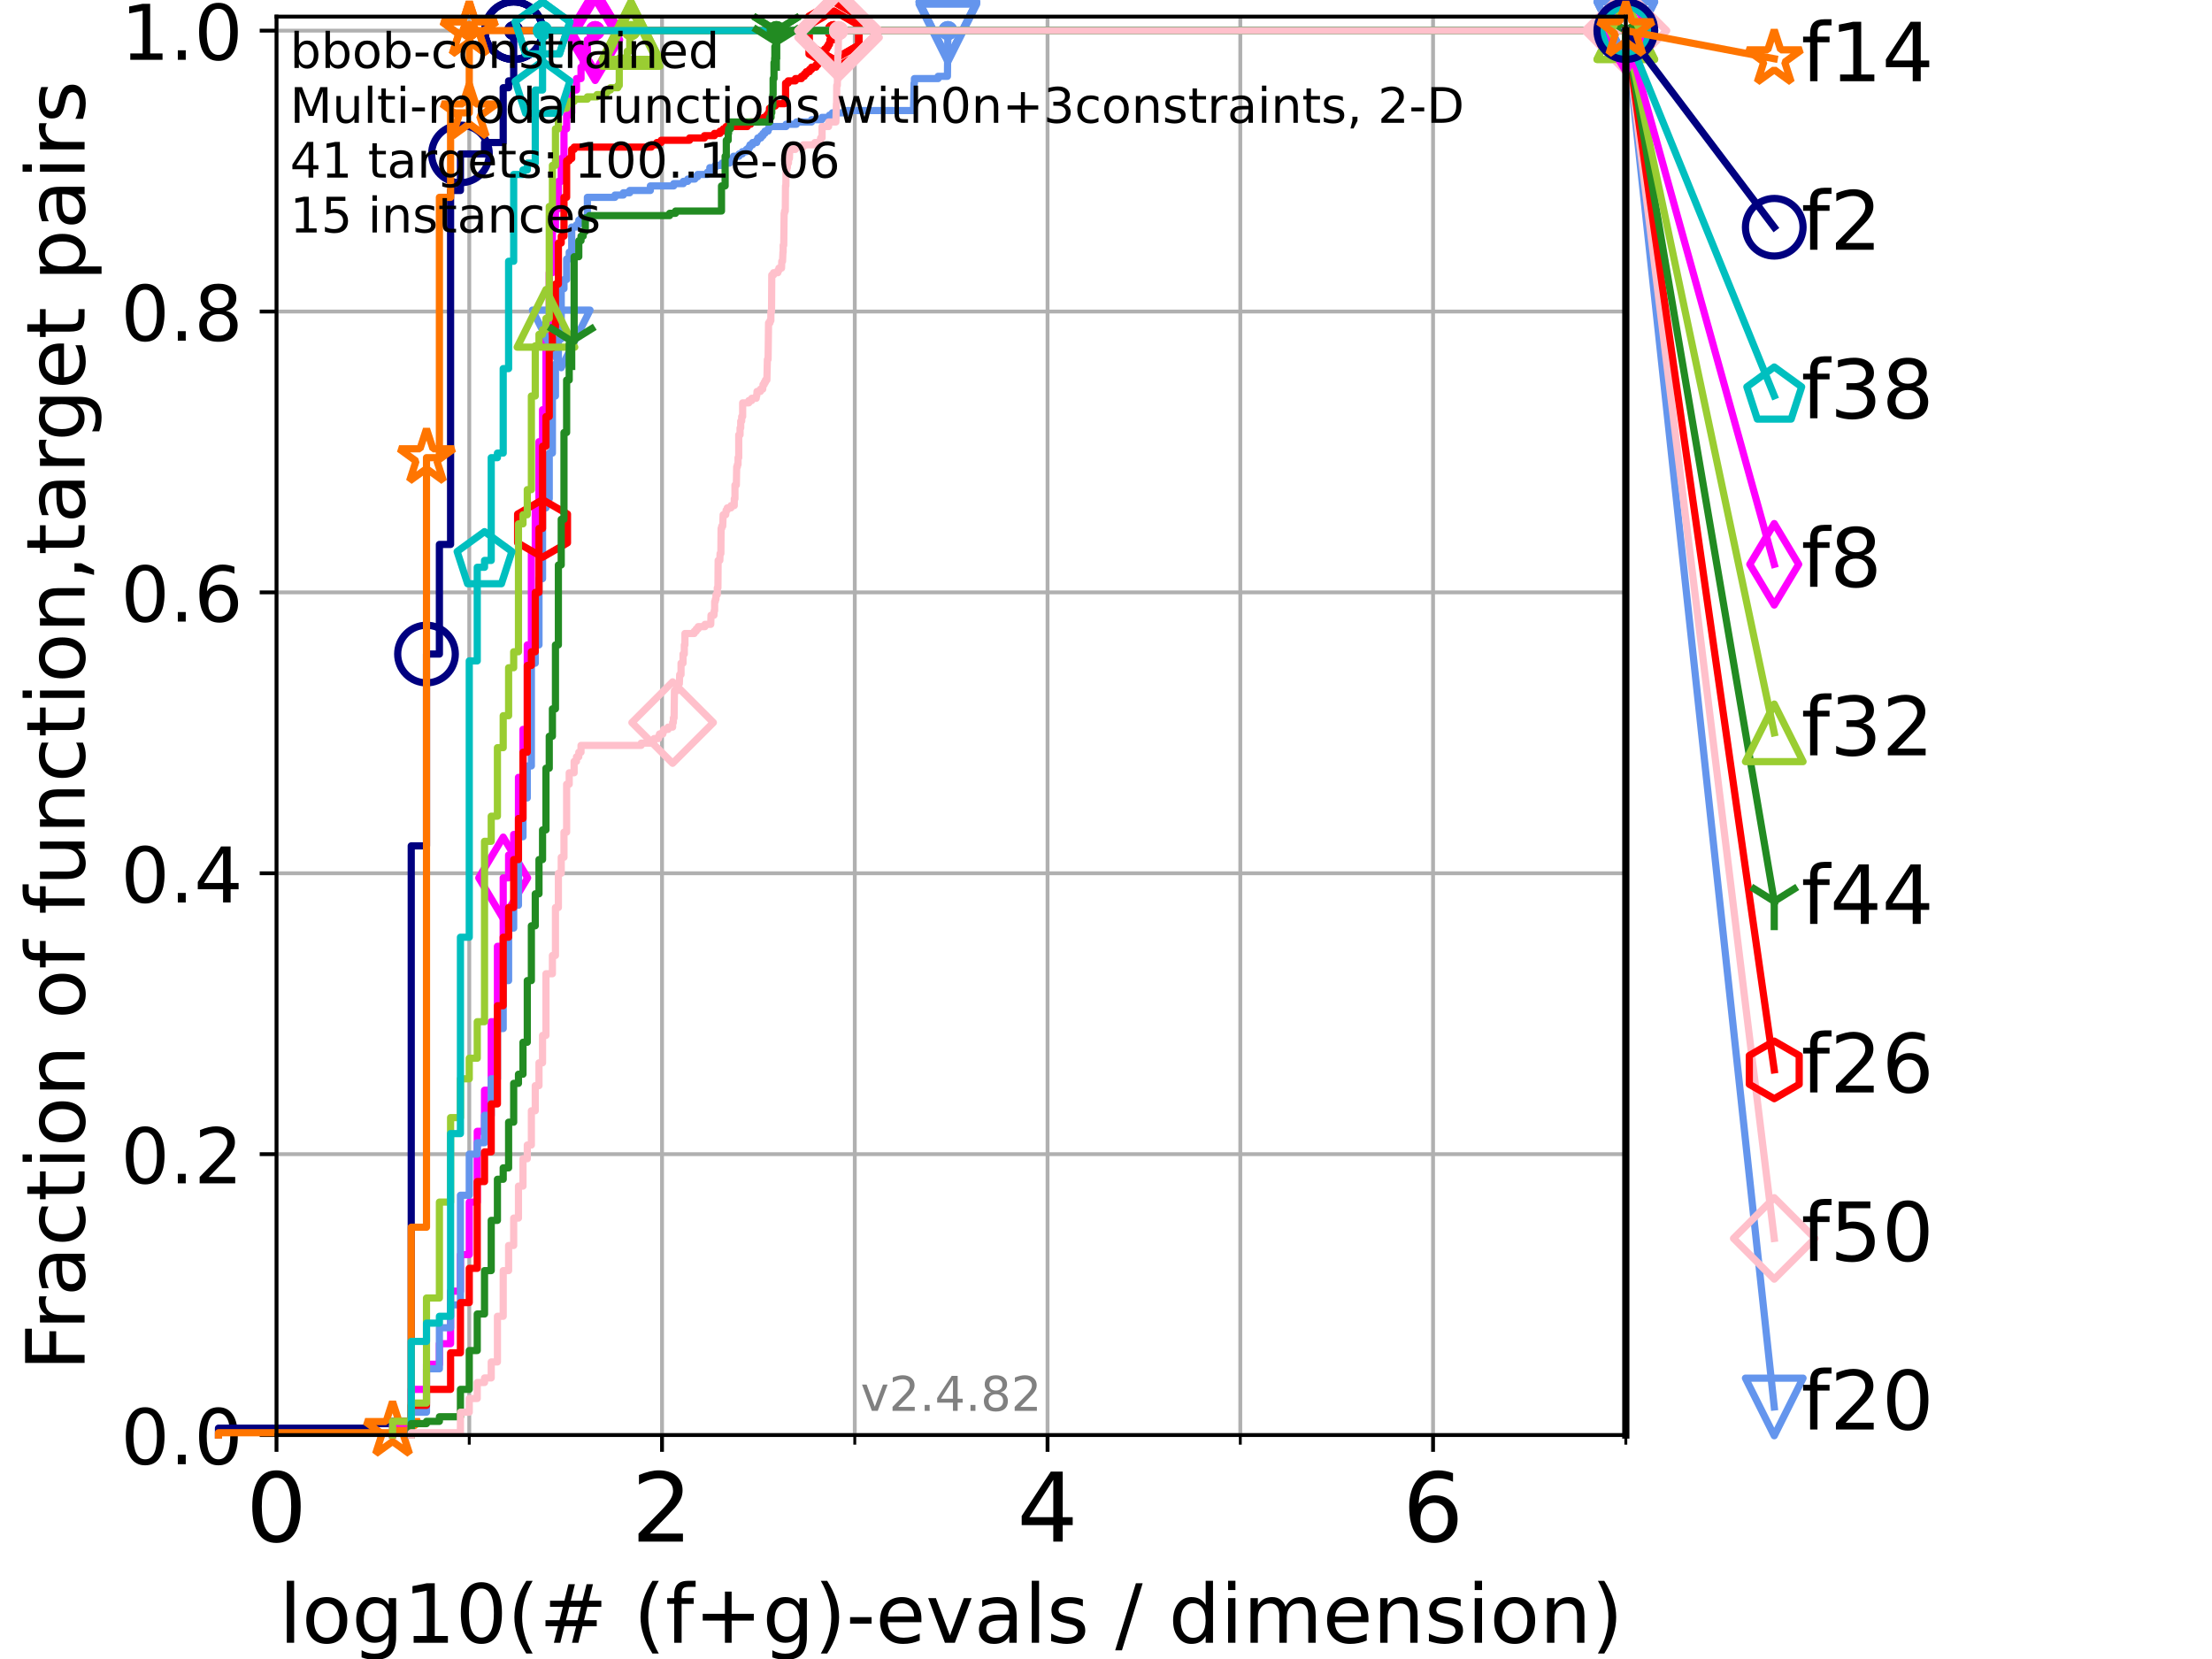 <?xml version="1.0" encoding="utf-8" standalone="no"?>
<!DOCTYPE svg PUBLIC "-//W3C//DTD SVG 1.1//EN"
  "http://www.w3.org/Graphics/SVG/1.1/DTD/svg11.dtd">
<!-- Created with matplotlib (https://matplotlib.org/) -->
<svg height="345.6pt" version="1.1" viewBox="0 0 460.8 345.6" width="460.8pt" xmlns="http://www.w3.org/2000/svg" xmlns:xlink="http://www.w3.org/1999/xlink">
 <defs>
  <style type="text/css">*{stroke-linecap:butt;stroke-linejoin:round;}</style>
 </defs>
 <g id="figure_1">
  <g id="patch_1">
   <path d="M 0 345.6 
L 460.8 345.6 
L 460.8 0 
L 0 0 
z
" style="fill:#ffffff;"/>
  </g>
  <g id="axes_1">
   <g id="patch_2">
    <path d="M 57.6 298.944 
L 338.688 298.944 
L 338.688 3.456 
L 57.6 3.456 
z
" style="fill:#ffffff;"/>
   </g>
   <g id="matplotlib.axis_1">
    <g id="xtick_1">
     <g id="line2d_1">
      <path clip-path="url(#p45b2afb14c)" d="M 57.6 298.944 
L 57.6 3.456 
" style="fill:none;stroke:#b0b0b0;stroke-linecap:square;stroke-width:0.8;"/>
     </g>
     <g id="line2d_2">
      <defs>
       <path d="M 0 0 
L 0 3.5 
" id="m11caab145b" style="stroke:#000000;stroke-width:0.8;"/>
      </defs>
      <g>
       <use style="stroke:#000000;stroke-width:0.8;" x="57.6" xlink:href="#m11caab145b" y="298.944"/>
      </g>
     </g>
     <g id="text_1">
      <!-- 0 -->
      <g transform="translate(51.237 321.141)scale(0.2 -0.2)">
       <defs>
        <path d="M 31.781 66.406 
Q 24.172 66.406 20.328 58.906 
Q 16.5 51.422 16.5 36.375 
Q 16.5 21.391 20.328 13.891 
Q 24.172 6.391 31.781 6.391 
Q 39.453 6.391 43.281 13.891 
Q 47.125 21.391 47.125 36.375 
Q 47.125 51.422 43.281 58.906 
Q 39.453 66.406 31.781 66.406 
z
M 31.781 74.219 
Q 44.047 74.219 50.516 64.516 
Q 56.984 54.828 56.984 36.375 
Q 56.984 17.969 50.516 8.266 
Q 44.047 -1.422 31.781 -1.422 
Q 19.531 -1.422 13.062 8.266 
Q 6.594 17.969 6.594 36.375 
Q 6.594 54.828 13.062 64.516 
Q 19.531 74.219 31.781 74.219 
z
" id="DejaVuSans-48"/>
       </defs>
       <use xlink:href="#DejaVuSans-48"/>
      </g>
     </g>
    </g>
    <g id="xtick_2">
     <g id="line2d_3">
      <path clip-path="url(#p45b2afb14c)" d="M 137.911 298.944 
L 137.911 3.456 
" style="fill:none;stroke:#b0b0b0;stroke-linecap:square;stroke-width:0.8;"/>
     </g>
     <g id="line2d_4">
      <g>
       <use style="stroke:#000000;stroke-width:0.8;" x="137.911" xlink:href="#m11caab145b" y="298.944"/>
      </g>
     </g>
     <g id="text_2">
      <!-- 2 -->
      <g transform="translate(131.548 321.141)scale(0.2 -0.2)">
       <defs>
        <path d="M 19.188 8.297 
L 53.609 8.297 
L 53.609 0 
L 7.328 0 
L 7.328 8.297 
Q 12.938 14.109 22.625 23.891 
Q 32.328 33.688 34.812 36.531 
Q 39.547 41.844 41.422 45.531 
Q 43.312 49.219 43.312 52.781 
Q 43.312 58.594 39.234 62.25 
Q 35.156 65.922 28.609 65.922 
Q 23.969 65.922 18.812 64.312 
Q 13.672 62.703 7.812 59.422 
L 7.812 69.391 
Q 13.766 71.781 18.938 73 
Q 24.125 74.219 28.422 74.219 
Q 39.75 74.219 46.484 68.547 
Q 53.219 62.891 53.219 53.422 
Q 53.219 48.922 51.531 44.891 
Q 49.859 40.875 45.406 35.406 
Q 44.188 33.984 37.641 27.219 
Q 31.109 20.453 19.188 8.297 
z
" id="DejaVuSans-50"/>
       </defs>
       <use xlink:href="#DejaVuSans-50"/>
      </g>
     </g>
    </g>
    <g id="xtick_3">
     <g id="line2d_5">
      <path clip-path="url(#p45b2afb14c)" d="M 218.222 298.944 
L 218.222 3.456 
" style="fill:none;stroke:#b0b0b0;stroke-linecap:square;stroke-width:0.8;"/>
     </g>
     <g id="line2d_6">
      <g>
       <use style="stroke:#000000;stroke-width:0.8;" x="218.222" xlink:href="#m11caab145b" y="298.944"/>
      </g>
     </g>
     <g id="text_3">
      <!-- 4 -->
      <g transform="translate(211.859 321.141)scale(0.2 -0.2)">
       <defs>
        <path d="M 37.797 64.312 
L 12.891 25.391 
L 37.797 25.391 
z
M 35.203 72.906 
L 47.609 72.906 
L 47.609 25.391 
L 58.016 25.391 
L 58.016 17.188 
L 47.609 17.188 
L 47.609 0 
L 37.797 0 
L 37.797 17.188 
L 4.891 17.188 
L 4.891 26.703 
z
" id="DejaVuSans-52"/>
       </defs>
       <use xlink:href="#DejaVuSans-52"/>
      </g>
     </g>
    </g>
    <g id="xtick_4">
     <g id="line2d_7">
      <path clip-path="url(#p45b2afb14c)" d="M 298.533 298.944 
L 298.533 3.456 
" style="fill:none;stroke:#b0b0b0;stroke-linecap:square;stroke-width:0.8;"/>
     </g>
     <g id="line2d_8">
      <g>
       <use style="stroke:#000000;stroke-width:0.8;" x="298.533" xlink:href="#m11caab145b" y="298.944"/>
      </g>
     </g>
     <g id="text_4">
      <!-- 6 -->
      <g transform="translate(292.17 321.141)scale(0.2 -0.2)">
       <defs>
        <path d="M 33.016 40.375 
Q 26.375 40.375 22.484 35.828 
Q 18.609 31.297 18.609 23.391 
Q 18.609 15.531 22.484 10.953 
Q 26.375 6.391 33.016 6.391 
Q 39.656 6.391 43.531 10.953 
Q 47.406 15.531 47.406 23.391 
Q 47.406 31.297 43.531 35.828 
Q 39.656 40.375 33.016 40.375 
z
M 52.594 71.297 
L 52.594 62.312 
Q 48.875 64.062 45.094 64.984 
Q 41.312 65.922 37.594 65.922 
Q 27.828 65.922 22.672 59.328 
Q 17.531 52.734 16.797 39.406 
Q 19.672 43.656 24.016 45.922 
Q 28.375 48.188 33.594 48.188 
Q 44.578 48.188 50.953 41.516 
Q 57.328 34.859 57.328 23.391 
Q 57.328 12.156 50.688 5.359 
Q 44.047 -1.422 33.016 -1.422 
Q 20.359 -1.422 13.672 8.266 
Q 6.984 17.969 6.984 36.375 
Q 6.984 53.656 15.188 63.938 
Q 23.391 74.219 37.203 74.219 
Q 40.922 74.219 44.703 73.484 
Q 48.484 72.75 52.594 71.297 
z
" id="DejaVuSans-54"/>
       </defs>
       <use xlink:href="#DejaVuSans-54"/>
      </g>
     </g>
    </g>
    <g id="xtick_5">
     <g id="line2d_9">
      <path clip-path="url(#p45b2afb14c)" d="M 97.755 298.944 
L 97.755 3.456 
" style="fill:none;stroke:#b0b0b0;stroke-linecap:square;stroke-width:0.8;"/>
     </g>
     <g id="line2d_10">
      <defs>
       <path d="M 0 0 
L 0 2 
" id="m2e1680b189" style="stroke:#000000;stroke-width:0.6;"/>
      </defs>
      <g>
       <use style="stroke:#000000;stroke-width:0.6;" x="97.755" xlink:href="#m2e1680b189" y="298.944"/>
      </g>
     </g>
    </g>
    <g id="xtick_6">
     <g id="line2d_11">
      <path clip-path="url(#p45b2afb14c)" d="M 178.066 298.944 
L 178.066 3.456 
" style="fill:none;stroke:#b0b0b0;stroke-linecap:square;stroke-width:0.8;"/>
     </g>
     <g id="line2d_12">
      <g>
       <use style="stroke:#000000;stroke-width:0.6;" x="178.066" xlink:href="#m2e1680b189" y="298.944"/>
      </g>
     </g>
    </g>
    <g id="xtick_7">
     <g id="line2d_13">
      <path clip-path="url(#p45b2afb14c)" d="M 258.377 298.944 
L 258.377 3.456 
" style="fill:none;stroke:#b0b0b0;stroke-linecap:square;stroke-width:0.8;"/>
     </g>
     <g id="line2d_14">
      <g>
       <use style="stroke:#000000;stroke-width:0.6;" x="258.377" xlink:href="#m2e1680b189" y="298.944"/>
      </g>
     </g>
    </g>
    <g id="xtick_8">
     <g id="line2d_15">
      <path clip-path="url(#p45b2afb14c)" d="M 338.688 298.944 
L 338.688 3.456 
" style="fill:none;stroke:#b0b0b0;stroke-linecap:square;stroke-width:0.8;"/>
     </g>
     <g id="line2d_16">
      <g>
       <use style="stroke:#000000;stroke-width:0.6;" x="338.688" xlink:href="#m2e1680b189" y="298.944"/>
      </g>
     </g>
    </g>
    <g id="text_5">
     <!-- log10(# (f+g)-evals / dimension) -->
     <g transform="translate(58.145 342.218)scale(0.17 -0.17)">
      <defs>
       <path d="M 9.422 75.984 
L 18.406 75.984 
L 18.406 0 
L 9.422 0 
z
" id="DejaVuSans-108"/>
       <path d="M 30.609 48.391 
Q 23.391 48.391 19.188 42.75 
Q 14.984 37.109 14.984 27.297 
Q 14.984 17.484 19.156 11.844 
Q 23.344 6.203 30.609 6.203 
Q 37.797 6.203 41.984 11.859 
Q 46.188 17.531 46.188 27.297 
Q 46.188 37.016 41.984 42.703 
Q 37.797 48.391 30.609 48.391 
z
M 30.609 56 
Q 42.328 56 49.016 48.375 
Q 55.719 40.766 55.719 27.297 
Q 55.719 13.875 49.016 6.219 
Q 42.328 -1.422 30.609 -1.422 
Q 18.844 -1.422 12.172 6.219 
Q 5.516 13.875 5.516 27.297 
Q 5.516 40.766 12.172 48.375 
Q 18.844 56 30.609 56 
z
" id="DejaVuSans-111"/>
       <path d="M 45.406 27.984 
Q 45.406 37.75 41.375 43.109 
Q 37.359 48.484 30.078 48.484 
Q 22.859 48.484 18.828 43.109 
Q 14.797 37.75 14.797 27.984 
Q 14.797 18.266 18.828 12.891 
Q 22.859 7.516 30.078 7.516 
Q 37.359 7.516 41.375 12.891 
Q 45.406 18.266 45.406 27.984 
z
M 54.391 6.781 
Q 54.391 -7.172 48.188 -13.984 
Q 42 -20.797 29.203 -20.797 
Q 24.469 -20.797 20.266 -20.094 
Q 16.062 -19.391 12.109 -17.922 
L 12.109 -9.188 
Q 16.062 -11.328 19.922 -12.344 
Q 23.781 -13.375 27.781 -13.375 
Q 36.625 -13.375 41.016 -8.766 
Q 45.406 -4.156 45.406 5.172 
L 45.406 9.625 
Q 42.625 4.781 38.281 2.391 
Q 33.938 0 27.875 0 
Q 17.828 0 11.672 7.656 
Q 5.516 15.328 5.516 27.984 
Q 5.516 40.672 11.672 48.328 
Q 17.828 56 27.875 56 
Q 33.938 56 38.281 53.609 
Q 42.625 51.219 45.406 46.391 
L 45.406 54.688 
L 54.391 54.688 
z
" id="DejaVuSans-103"/>
       <path d="M 12.406 8.297 
L 28.516 8.297 
L 28.516 63.922 
L 10.984 60.406 
L 10.984 69.391 
L 28.422 72.906 
L 38.281 72.906 
L 38.281 8.297 
L 54.391 8.297 
L 54.391 0 
L 12.406 0 
z
" id="DejaVuSans-49"/>
       <path d="M 31 75.875 
Q 24.469 64.656 21.281 53.656 
Q 18.109 42.672 18.109 31.391 
Q 18.109 20.125 21.312 9.062 
Q 24.516 -2 31 -13.188 
L 23.188 -13.188 
Q 15.875 -1.703 12.234 9.375 
Q 8.594 20.453 8.594 31.391 
Q 8.594 42.281 12.203 53.312 
Q 15.828 64.359 23.188 75.875 
z
" id="DejaVuSans-40"/>
       <path d="M 51.125 44 
L 36.922 44 
L 32.812 27.688 
L 47.125 27.688 
z
M 43.797 71.781 
L 38.719 51.516 
L 52.984 51.516 
L 58.109 71.781 
L 65.922 71.781 
L 60.891 51.516 
L 76.125 51.516 
L 76.125 44 
L 58.984 44 
L 54.984 27.688 
L 70.516 27.688 
L 70.516 20.219 
L 53.078 20.219 
L 48 0 
L 40.188 0 
L 45.219 20.219 
L 30.906 20.219 
L 25.875 0 
L 18.016 0 
L 23.094 20.219 
L 7.719 20.219 
L 7.719 27.688 
L 24.906 27.688 
L 29 44 
L 13.281 44 
L 13.281 51.516 
L 30.906 51.516 
L 35.891 71.781 
z
" id="DejaVuSans-35"/>
       <path id="DejaVuSans-32"/>
       <path d="M 37.109 75.984 
L 37.109 68.5 
L 28.516 68.5 
Q 23.688 68.5 21.797 66.547 
Q 19.922 64.594 19.922 59.516 
L 19.922 54.688 
L 34.719 54.688 
L 34.719 47.703 
L 19.922 47.703 
L 19.922 0 
L 10.891 0 
L 10.891 47.703 
L 2.297 47.703 
L 2.297 54.688 
L 10.891 54.688 
L 10.891 58.5 
Q 10.891 67.625 15.141 71.797 
Q 19.391 75.984 28.609 75.984 
z
" id="DejaVuSans-102"/>
       <path d="M 46 62.703 
L 46 35.5 
L 73.188 35.5 
L 73.188 27.203 
L 46 27.203 
L 46 0 
L 37.797 0 
L 37.797 27.203 
L 10.594 27.203 
L 10.594 35.5 
L 37.797 35.5 
L 37.797 62.703 
z
" id="DejaVuSans-43"/>
       <path d="M 8.016 75.875 
L 15.828 75.875 
Q 23.141 64.359 26.781 53.312 
Q 30.422 42.281 30.422 31.391 
Q 30.422 20.453 26.781 9.375 
Q 23.141 -1.703 15.828 -13.188 
L 8.016 -13.188 
Q 14.5 -2 17.703 9.062 
Q 20.906 20.125 20.906 31.391 
Q 20.906 42.672 17.703 53.656 
Q 14.5 64.656 8.016 75.875 
z
" id="DejaVuSans-41"/>
       <path d="M 4.891 31.391 
L 31.203 31.391 
L 31.203 23.391 
L 4.891 23.391 
z
" id="DejaVuSans-45"/>
       <path d="M 56.203 29.594 
L 56.203 25.203 
L 14.891 25.203 
Q 15.484 15.922 20.484 11.062 
Q 25.484 6.203 34.422 6.203 
Q 39.594 6.203 44.453 7.469 
Q 49.312 8.734 54.109 11.281 
L 54.109 2.781 
Q 49.266 0.734 44.188 -0.344 
Q 39.109 -1.422 33.891 -1.422 
Q 20.797 -1.422 13.156 6.188 
Q 5.516 13.812 5.516 26.812 
Q 5.516 40.234 12.766 48.109 
Q 20.016 56 32.328 56 
Q 43.359 56 49.781 48.891 
Q 56.203 41.797 56.203 29.594 
z
M 47.219 32.234 
Q 47.125 39.594 43.094 43.984 
Q 39.062 48.391 32.422 48.391 
Q 24.906 48.391 20.391 44.141 
Q 15.875 39.891 15.188 32.172 
z
" id="DejaVuSans-101"/>
       <path d="M 2.984 54.688 
L 12.5 54.688 
L 29.594 8.797 
L 46.688 54.688 
L 56.203 54.688 
L 35.688 0 
L 23.484 0 
z
" id="DejaVuSans-118"/>
       <path d="M 34.281 27.484 
Q 23.391 27.484 19.188 25 
Q 14.984 22.516 14.984 16.5 
Q 14.984 11.719 18.141 8.906 
Q 21.297 6.109 26.703 6.109 
Q 34.188 6.109 38.703 11.406 
Q 43.219 16.703 43.219 25.484 
L 43.219 27.484 
z
M 52.203 31.203 
L 52.203 0 
L 43.219 0 
L 43.219 8.297 
Q 40.141 3.328 35.547 0.953 
Q 30.953 -1.422 24.312 -1.422 
Q 15.922 -1.422 10.953 3.297 
Q 6 8.016 6 15.922 
Q 6 25.141 12.172 29.828 
Q 18.359 34.516 30.609 34.516 
L 43.219 34.516 
L 43.219 35.406 
Q 43.219 41.609 39.141 45 
Q 35.062 48.391 27.688 48.391 
Q 23 48.391 18.547 47.266 
Q 14.109 46.141 10.016 43.891 
L 10.016 52.203 
Q 14.938 54.109 19.578 55.047 
Q 24.219 56 28.609 56 
Q 40.484 56 46.344 49.844 
Q 52.203 43.703 52.203 31.203 
z
" id="DejaVuSans-97"/>
       <path d="M 44.281 53.078 
L 44.281 44.578 
Q 40.484 46.531 36.375 47.5 
Q 32.281 48.484 27.875 48.484 
Q 21.188 48.484 17.844 46.438 
Q 14.5 44.391 14.5 40.281 
Q 14.5 37.156 16.891 35.375 
Q 19.281 33.594 26.516 31.984 
L 29.594 31.297 
Q 39.156 29.25 43.188 25.516 
Q 47.219 21.781 47.219 15.094 
Q 47.219 7.469 41.188 3.016 
Q 35.156 -1.422 24.609 -1.422 
Q 20.219 -1.422 15.453 -0.562 
Q 10.688 0.297 5.422 2 
L 5.422 11.281 
Q 10.406 8.688 15.234 7.391 
Q 20.062 6.109 24.812 6.109 
Q 31.156 6.109 34.562 8.281 
Q 37.984 10.453 37.984 14.406 
Q 37.984 18.062 35.516 20.016 
Q 33.062 21.969 24.703 23.781 
L 21.578 24.516 
Q 13.234 26.266 9.516 29.906 
Q 5.812 33.547 5.812 39.891 
Q 5.812 47.609 11.281 51.797 
Q 16.75 56 26.812 56 
Q 31.781 56 36.172 55.266 
Q 40.578 54.547 44.281 53.078 
z
" id="DejaVuSans-115"/>
       <path d="M 25.391 72.906 
L 33.688 72.906 
L 8.297 -9.281 
L 0 -9.281 
z
" id="DejaVuSans-47"/>
       <path d="M 45.406 46.391 
L 45.406 75.984 
L 54.391 75.984 
L 54.391 0 
L 45.406 0 
L 45.406 8.203 
Q 42.578 3.328 38.25 0.953 
Q 33.938 -1.422 27.875 -1.422 
Q 17.969 -1.422 11.734 6.484 
Q 5.516 14.406 5.516 27.297 
Q 5.516 40.188 11.734 48.094 
Q 17.969 56 27.875 56 
Q 33.938 56 38.25 53.625 
Q 42.578 51.266 45.406 46.391 
z
M 14.797 27.297 
Q 14.797 17.391 18.875 11.75 
Q 22.953 6.109 30.078 6.109 
Q 37.203 6.109 41.297 11.75 
Q 45.406 17.391 45.406 27.297 
Q 45.406 37.203 41.297 42.844 
Q 37.203 48.484 30.078 48.484 
Q 22.953 48.484 18.875 42.844 
Q 14.797 37.203 14.797 27.297 
z
" id="DejaVuSans-100"/>
       <path d="M 9.422 54.688 
L 18.406 54.688 
L 18.406 0 
L 9.422 0 
z
M 9.422 75.984 
L 18.406 75.984 
L 18.406 64.594 
L 9.422 64.594 
z
" id="DejaVuSans-105"/>
       <path d="M 52 44.188 
Q 55.375 50.25 60.062 53.125 
Q 64.75 56 71.094 56 
Q 79.641 56 84.281 50.016 
Q 88.922 44.047 88.922 33.016 
L 88.922 0 
L 79.891 0 
L 79.891 32.719 
Q 79.891 40.578 77.094 44.375 
Q 74.312 48.188 68.609 48.188 
Q 61.625 48.188 57.562 43.547 
Q 53.516 38.922 53.516 30.906 
L 53.516 0 
L 44.484 0 
L 44.484 32.719 
Q 44.484 40.625 41.703 44.406 
Q 38.922 48.188 33.109 48.188 
Q 26.219 48.188 22.156 43.531 
Q 18.109 38.875 18.109 30.906 
L 18.109 0 
L 9.078 0 
L 9.078 54.688 
L 18.109 54.688 
L 18.109 46.188 
Q 21.188 51.219 25.484 53.609 
Q 29.781 56 35.688 56 
Q 41.656 56 45.828 52.969 
Q 50 49.953 52 44.188 
z
" id="DejaVuSans-109"/>
       <path d="M 54.891 33.016 
L 54.891 0 
L 45.906 0 
L 45.906 32.719 
Q 45.906 40.484 42.875 44.328 
Q 39.844 48.188 33.797 48.188 
Q 26.516 48.188 22.312 43.547 
Q 18.109 38.922 18.109 30.906 
L 18.109 0 
L 9.078 0 
L 9.078 54.688 
L 18.109 54.688 
L 18.109 46.188 
Q 21.344 51.125 25.703 53.562 
Q 30.078 56 35.797 56 
Q 45.219 56 50.047 50.172 
Q 54.891 44.344 54.891 33.016 
z
" id="DejaVuSans-110"/>
      </defs>
      <use xlink:href="#DejaVuSans-108"/>
      <use x="27.783" xlink:href="#DejaVuSans-111"/>
      <use x="88.965" xlink:href="#DejaVuSans-103"/>
      <use x="152.441" xlink:href="#DejaVuSans-49"/>
      <use x="216.064" xlink:href="#DejaVuSans-48"/>
      <use x="279.688" xlink:href="#DejaVuSans-40"/>
      <use x="318.701" xlink:href="#DejaVuSans-35"/>
      <use x="402.49" xlink:href="#DejaVuSans-32"/>
      <use x="434.277" xlink:href="#DejaVuSans-40"/>
      <use x="473.291" xlink:href="#DejaVuSans-102"/>
      <use x="508.496" xlink:href="#DejaVuSans-43"/>
      <use x="592.285" xlink:href="#DejaVuSans-103"/>
      <use x="655.762" xlink:href="#DejaVuSans-41"/>
      <use x="694.775" xlink:href="#DejaVuSans-45"/>
      <use x="730.859" xlink:href="#DejaVuSans-101"/>
      <use x="792.383" xlink:href="#DejaVuSans-118"/>
      <use x="851.562" xlink:href="#DejaVuSans-97"/>
      <use x="912.842" xlink:href="#DejaVuSans-108"/>
      <use x="940.625" xlink:href="#DejaVuSans-115"/>
      <use x="992.725" xlink:href="#DejaVuSans-32"/>
      <use x="1024.512" xlink:href="#DejaVuSans-47"/>
      <use x="1058.203" xlink:href="#DejaVuSans-32"/>
      <use x="1089.99" xlink:href="#DejaVuSans-100"/>
      <use x="1153.467" xlink:href="#DejaVuSans-105"/>
      <use x="1181.25" xlink:href="#DejaVuSans-109"/>
      <use x="1278.662" xlink:href="#DejaVuSans-101"/>
      <use x="1340.186" xlink:href="#DejaVuSans-110"/>
      <use x="1403.564" xlink:href="#DejaVuSans-115"/>
      <use x="1455.664" xlink:href="#DejaVuSans-105"/>
      <use x="1483.447" xlink:href="#DejaVuSans-111"/>
      <use x="1544.629" xlink:href="#DejaVuSans-110"/>
      <use x="1608.008" xlink:href="#DejaVuSans-41"/>
     </g>
    </g>
   </g>
   <g id="matplotlib.axis_2">
    <g id="ytick_1">
     <g id="line2d_17">
      <path clip-path="url(#p45b2afb14c)" d="M 57.6 298.944 
L 338.688 298.944 
" style="fill:none;stroke:#b0b0b0;stroke-linecap:square;stroke-width:0.8;"/>
     </g>
     <g id="line2d_18">
      <defs>
       <path d="M 0 0 
L -3.5 0 
" id="m78a782f394" style="stroke:#000000;stroke-width:0.8;"/>
      </defs>
      <g>
       <use style="stroke:#000000;stroke-width:0.8;" x="57.6" xlink:href="#m78a782f394" y="298.944"/>
      </g>
     </g>
     <g id="text_6">
      <!-- 0.0 -->
      <g transform="translate(25.155 305.023)scale(0.16 -0.16)">
       <defs>
        <path d="M 10.688 12.406 
L 21 12.406 
L 21 0 
L 10.688 0 
z
" id="DejaVuSans-46"/>
       </defs>
       <use xlink:href="#DejaVuSans-48"/>
       <use x="63.623" xlink:href="#DejaVuSans-46"/>
       <use x="95.41" xlink:href="#DejaVuSans-48"/>
      </g>
     </g>
    </g>
    <g id="ytick_2">
     <g id="line2d_19">
      <path clip-path="url(#p45b2afb14c)" d="M 57.6 240.432 
L 338.688 240.432 
" style="fill:none;stroke:#b0b0b0;stroke-linecap:square;stroke-width:0.8;"/>
     </g>
     <g id="line2d_20">
      <g>
       <use style="stroke:#000000;stroke-width:0.8;" x="57.6" xlink:href="#m78a782f394" y="240.432"/>
      </g>
     </g>
     <g id="text_7">
      <!-- 0.2 -->
      <g transform="translate(25.155 246.51)scale(0.16 -0.16)">
       <use xlink:href="#DejaVuSans-48"/>
       <use x="63.623" xlink:href="#DejaVuSans-46"/>
       <use x="95.41" xlink:href="#DejaVuSans-50"/>
      </g>
     </g>
    </g>
    <g id="ytick_3">
     <g id="line2d_21">
      <path clip-path="url(#p45b2afb14c)" d="M 57.6 181.919 
L 338.688 181.919 
" style="fill:none;stroke:#b0b0b0;stroke-linecap:square;stroke-width:0.8;"/>
     </g>
     <g id="line2d_22">
      <g>
       <use style="stroke:#000000;stroke-width:0.8;" x="57.6" xlink:href="#m78a782f394" y="181.919"/>
      </g>
     </g>
     <g id="text_8">
      <!-- 0.4 -->
      <g transform="translate(25.155 187.998)scale(0.16 -0.16)">
       <use xlink:href="#DejaVuSans-48"/>
       <use x="63.623" xlink:href="#DejaVuSans-46"/>
       <use x="95.41" xlink:href="#DejaVuSans-52"/>
      </g>
     </g>
    </g>
    <g id="ytick_4">
     <g id="line2d_23">
      <path clip-path="url(#p45b2afb14c)" d="M 57.6 123.407 
L 338.688 123.407 
" style="fill:none;stroke:#b0b0b0;stroke-linecap:square;stroke-width:0.8;"/>
     </g>
     <g id="line2d_24">
      <g>
       <use style="stroke:#000000;stroke-width:0.8;" x="57.6" xlink:href="#m78a782f394" y="123.407"/>
      </g>
     </g>
     <g id="text_9">
      <!-- 0.6 -->
      <g transform="translate(25.155 129.485)scale(0.16 -0.16)">
       <use xlink:href="#DejaVuSans-48"/>
       <use x="63.623" xlink:href="#DejaVuSans-46"/>
       <use x="95.41" xlink:href="#DejaVuSans-54"/>
      </g>
     </g>
    </g>
    <g id="ytick_5">
     <g id="line2d_25">
      <path clip-path="url(#p45b2afb14c)" d="M 57.6 64.894 
L 338.688 64.894 
" style="fill:none;stroke:#b0b0b0;stroke-linecap:square;stroke-width:0.8;"/>
     </g>
     <g id="line2d_26">
      <g>
       <use style="stroke:#000000;stroke-width:0.8;" x="57.6" xlink:href="#m78a782f394" y="64.894"/>
      </g>
     </g>
     <g id="text_10">
      <!-- 0.8 -->
      <g transform="translate(25.155 70.973)scale(0.16 -0.16)">
       <defs>
        <path d="M 31.781 34.625 
Q 24.75 34.625 20.719 30.859 
Q 16.703 27.094 16.703 20.516 
Q 16.703 13.922 20.719 10.156 
Q 24.75 6.391 31.781 6.391 
Q 38.812 6.391 42.859 10.172 
Q 46.922 13.969 46.922 20.516 
Q 46.922 27.094 42.891 30.859 
Q 38.875 34.625 31.781 34.625 
z
M 21.922 38.812 
Q 15.578 40.375 12.031 44.719 
Q 8.5 49.078 8.5 55.328 
Q 8.5 64.062 14.719 69.141 
Q 20.953 74.219 31.781 74.219 
Q 42.672 74.219 48.875 69.141 
Q 55.078 64.062 55.078 55.328 
Q 55.078 49.078 51.531 44.719 
Q 48 40.375 41.703 38.812 
Q 48.828 37.156 52.797 32.312 
Q 56.781 27.484 56.781 20.516 
Q 56.781 9.906 50.312 4.234 
Q 43.844 -1.422 31.781 -1.422 
Q 19.734 -1.422 13.25 4.234 
Q 6.781 9.906 6.781 20.516 
Q 6.781 27.484 10.781 32.312 
Q 14.797 37.156 21.922 38.812 
z
M 18.312 54.391 
Q 18.312 48.734 21.844 45.562 
Q 25.391 42.391 31.781 42.391 
Q 38.141 42.391 41.719 45.562 
Q 45.312 48.734 45.312 54.391 
Q 45.312 60.062 41.719 63.234 
Q 38.141 66.406 31.781 66.406 
Q 25.391 66.406 21.844 63.234 
Q 18.312 60.062 18.312 54.391 
z
" id="DejaVuSans-56"/>
       </defs>
       <use xlink:href="#DejaVuSans-48"/>
       <use x="63.623" xlink:href="#DejaVuSans-46"/>
       <use x="95.41" xlink:href="#DejaVuSans-56"/>
      </g>
     </g>
    </g>
    <g id="ytick_6">
     <g id="line2d_27">
      <path clip-path="url(#p45b2afb14c)" d="M 57.6 6.382 
L 338.688 6.382 
" style="fill:none;stroke:#b0b0b0;stroke-linecap:square;stroke-width:0.8;"/>
     </g>
     <g id="line2d_28">
      <g>
       <use style="stroke:#000000;stroke-width:0.8;" x="57.6" xlink:href="#m78a782f394" y="6.382"/>
      </g>
     </g>
     <g id="text_11">
      <!-- 1.0 -->
      <g transform="translate(25.155 12.46)scale(0.16 -0.16)">
       <use xlink:href="#DejaVuSans-49"/>
       <use x="63.623" xlink:href="#DejaVuSans-46"/>
       <use x="95.41" xlink:href="#DejaVuSans-48"/>
      </g>
     </g>
    </g>
    <g id="text_12">
     <!-- Fraction of function,target pairs -->
     <g transform="translate(17.62 285.585)rotate(-90)scale(0.17 -0.17)">
      <defs>
       <path d="M 9.812 72.906 
L 51.703 72.906 
L 51.703 64.594 
L 19.672 64.594 
L 19.672 43.109 
L 48.578 43.109 
L 48.578 34.812 
L 19.672 34.812 
L 19.672 0 
L 9.812 0 
z
" id="DejaVuSans-70"/>
       <path d="M 41.109 46.297 
Q 39.594 47.172 37.812 47.578 
Q 36.031 48 33.891 48 
Q 26.266 48 22.188 43.047 
Q 18.109 38.094 18.109 28.812 
L 18.109 0 
L 9.078 0 
L 9.078 54.688 
L 18.109 54.688 
L 18.109 46.188 
Q 20.953 51.172 25.484 53.578 
Q 30.031 56 36.531 56 
Q 37.453 56 38.578 55.875 
Q 39.703 55.766 41.062 55.516 
z
" id="DejaVuSans-114"/>
       <path d="M 48.781 52.594 
L 48.781 44.188 
Q 44.969 46.297 41.141 47.344 
Q 37.312 48.391 33.406 48.391 
Q 24.656 48.391 19.812 42.844 
Q 14.984 37.312 14.984 27.297 
Q 14.984 17.281 19.812 11.734 
Q 24.656 6.203 33.406 6.203 
Q 37.312 6.203 41.141 7.25 
Q 44.969 8.297 48.781 10.406 
L 48.781 2.094 
Q 45.016 0.344 40.984 -0.531 
Q 36.969 -1.422 32.422 -1.422 
Q 20.062 -1.422 12.781 6.344 
Q 5.516 14.109 5.516 27.297 
Q 5.516 40.672 12.859 48.328 
Q 20.219 56 33.016 56 
Q 37.156 56 41.109 55.141 
Q 45.062 54.297 48.781 52.594 
z
" id="DejaVuSans-99"/>
       <path d="M 18.312 70.219 
L 18.312 54.688 
L 36.812 54.688 
L 36.812 47.703 
L 18.312 47.703 
L 18.312 18.016 
Q 18.312 11.328 20.141 9.422 
Q 21.969 7.516 27.594 7.516 
L 36.812 7.516 
L 36.812 0 
L 27.594 0 
Q 17.188 0 13.234 3.875 
Q 9.281 7.766 9.281 18.016 
L 9.281 47.703 
L 2.688 47.703 
L 2.688 54.688 
L 9.281 54.688 
L 9.281 70.219 
z
" id="DejaVuSans-116"/>
       <path d="M 8.5 21.578 
L 8.5 54.688 
L 17.484 54.688 
L 17.484 21.922 
Q 17.484 14.156 20.5 10.266 
Q 23.531 6.391 29.594 6.391 
Q 36.859 6.391 41.078 11.031 
Q 45.312 15.672 45.312 23.688 
L 45.312 54.688 
L 54.297 54.688 
L 54.297 0 
L 45.312 0 
L 45.312 8.406 
Q 42.047 3.422 37.719 1 
Q 33.406 -1.422 27.688 -1.422 
Q 18.266 -1.422 13.375 4.438 
Q 8.5 10.297 8.5 21.578 
z
M 31.109 56 
z
" id="DejaVuSans-117"/>
       <path d="M 11.719 12.406 
L 22.016 12.406 
L 22.016 4 
L 14.016 -11.625 
L 7.719 -11.625 
L 11.719 4 
z
" id="DejaVuSans-44"/>
       <path d="M 18.109 8.203 
L 18.109 -20.797 
L 9.078 -20.797 
L 9.078 54.688 
L 18.109 54.688 
L 18.109 46.391 
Q 20.953 51.266 25.266 53.625 
Q 29.594 56 35.594 56 
Q 45.562 56 51.781 48.094 
Q 58.016 40.188 58.016 27.297 
Q 58.016 14.406 51.781 6.484 
Q 45.562 -1.422 35.594 -1.422 
Q 29.594 -1.422 25.266 0.953 
Q 20.953 3.328 18.109 8.203 
z
M 48.688 27.297 
Q 48.688 37.203 44.609 42.844 
Q 40.531 48.484 33.406 48.484 
Q 26.266 48.484 22.188 42.844 
Q 18.109 37.203 18.109 27.297 
Q 18.109 17.391 22.188 11.75 
Q 26.266 6.109 33.406 6.109 
Q 40.531 6.109 44.609 11.75 
Q 48.688 17.391 48.688 27.297 
z
" id="DejaVuSans-112"/>
      </defs>
      <use xlink:href="#DejaVuSans-70"/>
      <use x="50.27" xlink:href="#DejaVuSans-114"/>
      <use x="91.383" xlink:href="#DejaVuSans-97"/>
      <use x="152.662" xlink:href="#DejaVuSans-99"/>
      <use x="207.643" xlink:href="#DejaVuSans-116"/>
      <use x="246.852" xlink:href="#DejaVuSans-105"/>
      <use x="274.635" xlink:href="#DejaVuSans-111"/>
      <use x="335.816" xlink:href="#DejaVuSans-110"/>
      <use x="399.195" xlink:href="#DejaVuSans-32"/>
      <use x="430.982" xlink:href="#DejaVuSans-111"/>
      <use x="492.164" xlink:href="#DejaVuSans-102"/>
      <use x="527.369" xlink:href="#DejaVuSans-32"/>
      <use x="559.156" xlink:href="#DejaVuSans-102"/>
      <use x="594.361" xlink:href="#DejaVuSans-117"/>
      <use x="657.74" xlink:href="#DejaVuSans-110"/>
      <use x="721.119" xlink:href="#DejaVuSans-99"/>
      <use x="776.1" xlink:href="#DejaVuSans-116"/>
      <use x="815.309" xlink:href="#DejaVuSans-105"/>
      <use x="843.092" xlink:href="#DejaVuSans-111"/>
      <use x="904.273" xlink:href="#DejaVuSans-110"/>
      <use x="967.652" xlink:href="#DejaVuSans-44"/>
      <use x="999.439" xlink:href="#DejaVuSans-116"/>
      <use x="1038.648" xlink:href="#DejaVuSans-97"/>
      <use x="1099.928" xlink:href="#DejaVuSans-114"/>
      <use x="1139.291" xlink:href="#DejaVuSans-103"/>
      <use x="1202.768" xlink:href="#DejaVuSans-101"/>
      <use x="1264.291" xlink:href="#DejaVuSans-116"/>
      <use x="1303.5" xlink:href="#DejaVuSans-32"/>
      <use x="1335.287" xlink:href="#DejaVuSans-112"/>
      <use x="1398.764" xlink:href="#DejaVuSans-97"/>
      <use x="1460.043" xlink:href="#DejaVuSans-105"/>
      <use x="1487.826" xlink:href="#DejaVuSans-114"/>
      <use x="1528.939" xlink:href="#DejaVuSans-115"/>
     </g>
    </g>
   </g>
   <g id="line2d_29">
    <defs>
     <path d="M 0 1.5 
C 0.398 1.5 0.779 1.342 1.061 1.061 
C 1.342 0.779 1.5 0.398 1.5 0 
C 1.5 -0.398 1.342 -0.779 1.061 -1.061 
C 0.779 -1.342 0.398 -1.5 0 -1.5 
C -0.398 -1.5 -0.779 -1.342 -1.061 -1.061 
C -1.342 -0.779 -1.5 -0.398 -1.5 0 
C -1.5 0.398 -1.342 0.779 -1.061 1.061 
C -0.779 1.342 -0.398 1.5 0 1.5 
z
" id="mb7fb64548a" style="stroke:#000080;"/>
    </defs>
    <g>
     <use style="fill:#000080;stroke:#000080;" x="107.009" xlink:href="#mb7fb64548a" y="6.382"/>
     <use style="fill:#000080;stroke:#000080;" x="107.009" xlink:href="#mb7fb64548a" y="6.382"/>
    </g>
   </g>
   <g id="line2d_30">
    <path d="M 45.512 298.944 
L 45.512 297.517 
L 76.759 297.517 
L 76.759 296.565 
L 81.776 296.565 
L 81.776 296.09 
L 85.667 296.09 
L 85.667 176.211 
L 88.847 176.211 
L 88.847 136.251 
L 91.535 136.251 
L 91.535 113.417 
L 93.864 113.417 
L 93.864 39.681 
L 95.918 39.681 
L 95.918 32.07 
L 100.935 32.07 
L 100.935 29.691 
L 104.826 29.691 
L 104.826 18.274 
L 105.952 18.274 
L 105.952 16.847 
L 107.009 16.847 
L 107.009 6.382 
L 338.688 6.382 
" style="fill:none;stroke:#000080;stroke-linecap:square;stroke-width:1.5;"/>
   </g>
   <g id="line2d_31">
    <defs>
     <path d="M 0 6 
C 1.591 6 3.117 5.368 4.243 4.243 
C 5.368 3.117 6 1.591 6 0 
C 6 -1.591 5.368 -3.117 4.243 -4.243 
C 3.117 -5.368 1.591 -6 0 -6 
C -1.591 -6 -3.117 -5.368 -4.243 -4.243 
C -5.368 -3.117 -6 -1.591 -6 0 
C -6 1.591 -5.368 3.117 -4.243 4.243 
C -3.117 5.368 -1.591 6 0 6 
z
" id="mf2c454a34c" style="stroke:#000080;stroke-width:1.5;"/>
    </defs>
    <g>
     <use style="fill-opacity:0;stroke:#000080;stroke-width:1.5;" x="88.847" xlink:href="#mf2c454a34c" y="136.251"/>
     <use style="fill-opacity:0;stroke:#000080;stroke-width:1.5;" x="95.918" xlink:href="#mf2c454a34c" y="32.07"/>
     <use style="fill-opacity:0;stroke:#000080;stroke-width:1.5;" x="107.009" xlink:href="#mf2c454a34c" y="6.382"/>
     <use style="fill-opacity:0;stroke:#000080;stroke-width:1.5;" x="107.009" xlink:href="#mf2c454a34c" y="6.382"/>
     <use style="fill-opacity:0;stroke:#000080;stroke-width:1.5;" x="107.009" xlink:href="#mf2c454a34c" y="6.382"/>
     <use style="fill-opacity:0;stroke:#000080;stroke-width:1.5;" x="338.688" xlink:href="#mf2c454a34c" y="6.382"/>
    </g>
   </g>
   <g id="line2d_32">
    <path style="fill:none;stroke:#000080;stroke-linecap:square;stroke-width:1.5;"/>
    <g/>
   </g>
   <g id="line2d_33">
    <defs>
     <path d="M 0 1.5 
C 0.398 1.5 0.779 1.342 1.061 1.061 
C 1.342 0.779 1.5 0.398 1.5 0 
C 1.5 -0.398 1.342 -0.779 1.061 -1.061 
C 0.779 -1.342 0.398 -1.5 0 -1.5 
C -0.398 -1.5 -0.779 -1.342 -1.061 -1.061 
C -1.342 -0.779 -1.5 -0.398 -1.5 0 
C -1.5 0.398 -1.342 0.779 -1.061 1.061 
C -0.779 1.342 -0.398 1.5 0 1.5 
z
" id="me71a91645e" style="stroke:#ff00ff;"/>
    </defs>
    <g>
     <use style="fill:#ff00ff;stroke:#ff00ff;" x="123.985" xlink:href="#me71a91645e" y="6.382"/>
     <use style="fill:#ff00ff;stroke:#ff00ff;" x="123.985" xlink:href="#me71a91645e" y="6.382"/>
    </g>
   </g>
   <g id="line2d_34">
    <path d="M 81.776 298.944 
L 81.776 297.041 
L 85.667 297.041 
L 85.667 289.43 
L 88.847 289.43 
L 88.847 284.197 
L 91.535 284.197 
L 91.535 279.916 
L 93.864 279.916 
L 93.864 268.974 
L 95.918 268.974 
L 95.918 261.363 
L 97.755 261.363 
L 97.755 250.421 
L 99.418 250.421 
L 99.418 235.674 
L 100.935 235.674 
L 100.935 227.112 
L 102.331 227.112 
L 102.331 212.84 
L 103.623 212.84 
L 103.623 197.142 
L 104.826 197.142 
L 104.826 182.87 
L 105.952 182.87 
L 105.952 178.113 
L 107.009 178.113 
L 107.009 173.832 
L 108.006 173.832 
L 108.006 161.939 
L 108.949 161.939 
L 108.949 151.949 
L 109.843 151.949 
L 109.843 134.348 
L 110.694 134.348 
L 110.694 114.844 
L 111.506 114.844 
L 111.506 105.805 
L 112.281 105.805 
L 112.281 92.01 
L 113.023 92.01 
L 113.023 85.35 
L 113.735 85.35 
L 113.735 69.651 
L 114.419 69.651 
L 114.419 56.807 
L 115.077 56.807 
L 115.077 47.293 
L 115.711 47.293 
L 115.711 43.487 
L 116.323 43.487 
L 116.323 37.779 
L 116.914 37.779 
L 116.914 33.021 
L 117.486 33.021 
L 117.486 26.837 
L 118.04 26.837 
L 118.04 23.983 
L 118.577 23.983 
L 118.577 23.507 
L 119.097 23.507 
L 119.097 18.75 
L 120.094 18.75 
L 120.094 16.372 
L 121.037 16.372 
L 121.037 13.993 
L 121.49 13.993 
L 121.49 13.042 
L 122.362 13.042 
L 122.362 8.284 
L 123.985 8.284 
L 123.985 6.382 
L 338.688 6.382 
" style="fill:none;stroke:#ff00ff;stroke-linecap:square;stroke-width:1.5;"/>
   </g>
   <g id="line2d_35">
    <defs>
     <path d="M -0 8.485 
L 5.091 0 
L 0 -8.485 
L -5.091 -0 
z
" id="mab9a8a626b" style="stroke:#ff00ff;stroke-linejoin:miter;stroke-width:1.5;"/>
    </defs>
    <g>
     <use style="fill-opacity:0;stroke:#ff00ff;stroke-linejoin:miter;stroke-width:1.5;" x="104.826" xlink:href="#mab9a8a626b" y="182.87"/>
     <use style="fill-opacity:0;stroke:#ff00ff;stroke-linejoin:miter;stroke-width:1.5;" x="123.985" xlink:href="#mab9a8a626b" y="8.284"/>
     <use style="fill-opacity:0;stroke:#ff00ff;stroke-linejoin:miter;stroke-width:1.5;" x="123.985" xlink:href="#mab9a8a626b" y="6.382"/>
     <use style="fill-opacity:0;stroke:#ff00ff;stroke-linejoin:miter;stroke-width:1.5;" x="123.985" xlink:href="#mab9a8a626b" y="6.382"/>
     <use style="fill-opacity:0;stroke:#ff00ff;stroke-linejoin:miter;stroke-width:1.5;" x="338.688" xlink:href="#mab9a8a626b" y="6.382"/>
    </g>
   </g>
   <g id="line2d_36">
    <path style="fill:none;stroke:#ff00ff;stroke-linecap:square;stroke-width:1.5;"/>
    <g/>
   </g>
   <g id="line2d_37">
    <defs>
     <path d="M 0 1.5 
C 0.398 1.5 0.779 1.342 1.061 1.061 
C 1.342 0.779 1.5 0.398 1.5 0 
C 1.5 -0.398 1.342 -0.779 1.061 -1.061 
C 0.779 -1.342 0.398 -1.5 0 -1.5 
C -0.398 -1.5 -0.779 -1.342 -1.061 -1.061 
C -1.342 -0.779 -1.5 -0.398 -1.5 0 
C -1.5 0.398 -1.342 0.779 -1.061 1.061 
C -0.779 1.342 -0.398 1.5 0 1.5 
z
" id="mdc8b4b8133" style="stroke:#ff7500;"/>
    </defs>
    <g>
     <use style="fill:#ff7500;stroke:#ff7500;" x="97.755" xlink:href="#mdc8b4b8133" y="6.382"/>
     <use style="fill:#ff7500;stroke:#ff7500;" x="97.755" xlink:href="#mdc8b4b8133" y="6.382"/>
    </g>
   </g>
   <g id="line2d_38">
    <path d="M 45.512 298.944 
L 45.512 298.468 
L 81.776 298.468 
L 81.776 297.993 
L 85.667 297.993 
L 85.667 255.654 
L 88.847 255.654 
L 88.847 95.34 
L 91.535 95.34 
L 91.535 41.109 
L 93.864 41.109 
L 93.864 23.507 
L 97.755 23.507 
L 97.755 6.382 
L 338.688 6.382 
" style="fill:none;stroke:#ff7500;stroke-linecap:square;stroke-width:1.5;"/>
   </g>
   <g id="line2d_39">
    <defs>
     <path d="M 0 -6 
L -1.347 -1.854 
L -5.706 -1.854 
L -2.18 0.708 
L -3.527 4.854 
L -0 2.292 
L 3.527 4.854 
L 2.18 0.708 
L 5.706 -1.854 
L 1.347 -1.854 
z
" id="me1a39abc12" style="stroke:#ff7500;stroke-linejoin:bevel;stroke-width:1.5;"/>
    </defs>
    <g>
     <use style="fill-opacity:0;stroke:#ff7500;stroke-linejoin:bevel;stroke-width:1.5;" x="81.776" xlink:href="#me1a39abc12" y="297.993"/>
     <use style="fill-opacity:0;stroke:#ff7500;stroke-linejoin:bevel;stroke-width:1.5;" x="88.847" xlink:href="#me1a39abc12" y="95.34"/>
     <use style="fill-opacity:0;stroke:#ff7500;stroke-linejoin:bevel;stroke-width:1.5;" x="97.755" xlink:href="#me1a39abc12" y="23.507"/>
     <use style="fill-opacity:0;stroke:#ff7500;stroke-linejoin:bevel;stroke-width:1.5;" x="97.755" xlink:href="#me1a39abc12" y="6.382"/>
     <use style="fill-opacity:0;stroke:#ff7500;stroke-linejoin:bevel;stroke-width:1.5;" x="97.755" xlink:href="#me1a39abc12" y="6.382"/>
     <use style="fill-opacity:0;stroke:#ff7500;stroke-linejoin:bevel;stroke-width:1.5;" x="338.688" xlink:href="#me1a39abc12" y="6.382"/>
    </g>
   </g>
   <g id="line2d_40">
    <path style="fill:none;stroke:#ff7500;stroke-linecap:square;stroke-width:1.5;"/>
    <g/>
   </g>
   <g id="line2d_41">
    <defs>
     <path d="M 0 1.5 
C 0.398 1.5 0.779 1.342 1.061 1.061 
C 1.342 0.779 1.5 0.398 1.5 0 
C 1.5 -0.398 1.342 -0.779 1.061 -1.061 
C 0.779 -1.342 0.398 -1.5 0 -1.5 
C -0.398 -1.5 -0.779 -1.342 -1.061 -1.061 
C -1.342 -0.779 -1.5 -0.398 -1.5 0 
C -1.5 0.398 -1.342 0.779 -1.061 1.061 
C -0.779 1.342 -0.398 1.5 0 1.5 
z
" id="mdaf98759f0" style="stroke:#6495ed;"/>
    </defs>
    <g>
     <use style="fill:#6495ed;stroke:#6495ed;" x="197.462" xlink:href="#mdaf98759f0" y="6.382"/>
     <use style="fill:#6495ed;stroke:#6495ed;" x="197.462" xlink:href="#mdaf98759f0" y="6.382"/>
    </g>
   </g>
   <g id="line2d_42">
    <path d="M 85.667 298.944 
L 85.667 294.187 
L 88.847 294.187 
L 88.847 285.148 
L 91.535 285.148 
L 91.535 276.586 
L 93.864 276.586 
L 93.864 271.828 
L 95.918 271.828 
L 95.918 248.994 
L 97.755 248.994 
L 97.755 240.432 
L 99.418 240.432 
L 99.418 238.053 
L 100.935 238.053 
L 100.935 232.344 
L 102.331 232.344 
L 102.331 224.733 
L 103.623 224.733 
L 103.623 214.267 
L 104.826 214.267 
L 104.826 204.277 
L 105.952 204.277 
L 105.952 193.336 
L 107.009 193.336 
L 107.009 188.579 
L 108.006 188.579 
L 108.006 174.308 
L 108.949 174.308 
L 108.949 166.221 
L 109.843 166.221 
L 109.843 159.561 
L 110.694 159.561 
L 110.694 138.154 
L 111.506 138.154 
L 111.506 134.348 
L 112.281 134.348 
L 112.281 120.552 
L 113.023 120.552 
L 113.023 105.805 
L 113.735 105.805 
L 113.735 103.902 
L 114.419 103.902 
L 114.419 94.388 
L 115.077 94.388 
L 115.077 82.495 
L 115.711 82.495 
L 115.711 75.835 
L 116.323 75.835 
L 116.323 70.603 
L 116.914 70.603 
L 116.914 60.137 
L 117.486 60.137 
L 117.486 58.234 
L 118.04 58.234 
L 118.04 53.953 
L 118.577 53.953 
L 118.577 52.526 
L 119.097 52.526 
L 119.097 47.293 
L 120.094 47.293 
L 120.094 46.817 
L 120.572 46.817 
L 120.572 45.866 
L 121.037 45.866 
L 121.037 45.39 
L 122.362 45.39 
L 122.362 41.109 
L 128.108 41.109 
L 128.108 40.633 
L 129.853 40.633 
L 129.853 40.157 
L 131.185 40.157 
L 131.185 39.681 
L 135.482 39.681 
L 135.482 38.73 
L 140.348 38.73 
L 140.348 38.254 
L 142.352 38.254 
L 142.352 37.779 
L 143.273 37.779 
L 143.273 37.303 
L 144.748 37.303 
L 144.748 36.827 
L 145.327 36.827 
L 145.327 36.351 
L 147.369 36.351 
L 147.369 35.876 
L 147.868 35.876 
L 147.868 34.924 
L 149.012 34.924 
L 149.012 34.449 
L 150.429 34.449 
L 150.429 33.973 
L 151.975 33.973 
L 151.975 33.497 
L 152.436 33.497 
L 152.436 33.021 
L 152.811 33.021 
L 152.811 32.546 
L 153.96 32.546 
L 153.96 32.07 
L 154.641 32.07 
L 154.641 31.594 
L 155.489 31.594 
L 155.489 31.119 
L 155.991 31.119 
L 155.991 30.643 
L 156.236 30.643 
L 156.236 30.167 
L 156.777 30.167 
L 156.777 29.691 
L 157.642 29.691 
L 157.642 29.216 
L 157.865 29.216 
L 157.865 28.74 
L 158.519 28.74 
L 158.519 28.264 
L 158.942 28.264 
L 158.942 27.789 
L 159.355 27.789 
L 159.355 27.313 
L 160.006 27.313 
L 160.006 26.837 
L 160.201 26.837 
L 160.201 26.361 
L 163.749 26.361 
L 163.749 25.886 
L 165.908 25.886 
L 165.908 25.41 
L 169.07 25.41 
L 169.07 24.934 
L 171.186 24.934 
L 171.186 24.459 
L 172.792 24.459 
L 172.792 23.983 
L 173.395 23.983 
L 173.395 23.507 
L 176.441 23.507 
L 176.441 23.032 
L 190.306 23.032 
L 190.41 17.323 
L 190.487 17.323 
L 190.487 16.372 
L 195.43 16.372 
L 195.43 15.896 
L 197.37 15.896 
L 197.462 6.382 
L 338.688 6.382 
L 338.688 6.382 
" style="fill:none;stroke:#6495ed;stroke-linecap:square;stroke-width:1.5;"/>
   </g>
   <g id="line2d_43">
    <defs>
     <path d="M -0 6 
L 6 -6 
L -6 -6 
z
" id="me15255c337" style="stroke:#6495ed;stroke-linejoin:miter;stroke-width:1.5;"/>
    </defs>
    <g>
     <use style="fill-opacity:0;stroke:#6495ed;stroke-linejoin:miter;stroke-width:1.5;" x="116.914" xlink:href="#me15255c337" y="70.603"/>
     <use style="fill-opacity:0;stroke:#6495ed;stroke-linejoin:miter;stroke-width:1.5;" x="197.462" xlink:href="#me15255c337" y="6.857"/>
     <use style="fill-opacity:0;stroke:#6495ed;stroke-linejoin:miter;stroke-width:1.5;" x="197.462" xlink:href="#me15255c337" y="6.382"/>
     <use style="fill-opacity:0;stroke:#6495ed;stroke-linejoin:miter;stroke-width:1.5;" x="197.462" xlink:href="#me15255c337" y="6.382"/>
     <use style="fill-opacity:0;stroke:#6495ed;stroke-linejoin:miter;stroke-width:1.5;" x="338.688" xlink:href="#me15255c337" y="6.382"/>
    </g>
   </g>
   <g id="line2d_44">
    <path style="fill:none;stroke:#6495ed;stroke-linecap:square;stroke-width:1.5;"/>
    <g/>
   </g>
   <g id="line2d_45">
    <defs>
     <path d="M 0 1.5 
C 0.398 1.5 0.779 1.342 1.061 1.061 
C 1.342 0.779 1.5 0.398 1.5 0 
C 1.5 -0.398 1.342 -0.779 1.061 -1.061 
C 0.779 -1.342 0.398 -1.5 0 -1.5 
C -0.398 -1.5 -0.779 -1.342 -1.061 -1.061 
C -1.342 -0.779 -1.5 -0.398 -1.5 0 
C -1.5 0.398 -1.342 0.779 -1.061 1.061 
C -0.779 1.342 -0.398 1.5 0 1.5 
z
" id="md83bd1a2e5" style="stroke:#ff0000;"/>
    </defs>
    <g>
     <use style="fill:#ff0000;stroke:#ff0000;" x="173.722" xlink:href="#md83bd1a2e5" y="6.382"/>
     <use style="fill:#ff0000;stroke:#ff0000;" x="173.722" xlink:href="#md83bd1a2e5" y="6.382"/>
    </g>
   </g>
   <g id="line2d_46">
    <path d="M 85.667 298.944 
L 85.667 292.76 
L 88.847 292.76 
L 88.847 289.43 
L 93.864 289.43 
L 93.864 281.818 
L 95.918 281.818 
L 95.918 271.353 
L 97.755 271.353 
L 97.755 264.217 
L 99.418 264.217 
L 99.418 246.14 
L 100.935 246.14 
L 100.935 239.956 
L 102.331 239.956 
L 102.331 229.966 
L 103.623 229.966 
L 103.623 209.51 
L 104.826 209.51 
L 104.826 195.239 
L 105.952 195.239 
L 105.952 189.055 
L 107.009 189.055 
L 107.009 179.065 
L 108.006 179.065 
L 108.006 170.502 
L 108.949 170.502 
L 108.949 156.706 
L 109.843 156.706 
L 109.843 138.629 
L 110.694 138.629 
L 110.694 135.775 
L 111.506 135.775 
L 111.506 123.407 
L 112.281 123.407 
L 112.281 110.087 
L 113.023 110.087 
L 113.023 92.961 
L 113.735 92.961 
L 113.735 86.777 
L 114.419 86.777 
L 114.419 72.505 
L 115.077 72.505 
L 115.077 68.224 
L 115.711 68.224 
L 115.711 59.186 
L 116.323 59.186 
L 116.323 50.623 
L 116.914 50.623 
L 116.914 49.196 
L 117.486 49.196 
L 117.486 41.109 
L 118.04 41.109 
L 118.04 33.497 
L 118.577 33.497 
L 118.577 33.021 
L 119.097 33.021 
L 119.097 31.119 
L 119.603 31.119 
L 119.603 30.643 
L 135.682 30.643 
L 135.682 30.167 
L 136.832 30.167 
L 136.832 29.691 
L 137.736 29.691 
L 137.736 29.216 
L 143.654 29.216 
L 143.654 28.74 
L 146.749 28.74 
L 146.749 28.264 
L 148.827 28.264 
L 148.827 27.789 
L 149.999 27.789 
L 149.999 27.313 
L 150.683 27.313 
L 150.683 26.837 
L 151.26 26.837 
L 151.26 26.361 
L 155.679 26.361 
L 155.679 25.886 
L 156.358 25.886 
L 156.358 25.41 
L 158.031 25.41 
L 158.031 24.934 
L 159.046 24.934 
L 159.046 24.459 
L 159.708 24.459 
L 159.708 23.983 
L 160.055 23.983 
L 160.055 23.507 
L 160.249 23.507 
L 160.298 22.556 
L 160.821 22.556 
L 160.821 22.08 
L 161.511 22.08 
L 161.511 21.604 
L 163.449 21.604 
L 163.449 21.129 
L 163.65 21.129 
L 163.65 17.323 
L 164.18 17.323 
L 164.18 16.847 
L 165.697 16.847 
L 165.697 16.372 
L 166.962 16.372 
L 166.962 15.896 
L 167.545 15.896 
L 167.545 15.42 
L 167.955 15.42 
L 167.955 14.944 
L 168.627 14.944 
L 168.627 14.469 
L 169.07 14.469 
L 169.07 13.993 
L 169.981 13.993 
L 169.981 13.517 
L 170.365 13.517 
L 170.365 13.042 
L 170.581 13.042 
L 170.581 12.566 
L 170.794 12.566 
L 170.873 11.614 
L 171.056 11.614 
L 171.056 11.139 
L 171.57 11.139 
L 171.57 10.663 
L 171.796 10.663 
L 171.796 10.187 
L 172.265 10.187 
L 172.265 9.712 
L 172.554 9.712 
L 172.554 9.236 
L 172.815 9.236 
L 172.886 8.284 
L 173.722 8.284 
L 173.722 6.382 
L 338.688 6.382 
L 338.688 6.382 
" style="fill:none;stroke:#ff0000;stroke-linecap:square;stroke-width:1.5;"/>
   </g>
   <g id="line2d_47">
    <defs>
     <path d="M 0 -6 
L -5.196 -3 
L -5.196 3 
L -0 6 
L 5.196 3 
L 5.196 -3 
z
" id="mfeb6427684" style="stroke:#ff0000;stroke-linejoin:miter;stroke-width:1.5;"/>
    </defs>
    <g>
     <use style="fill-opacity:0;stroke:#ff0000;stroke-linejoin:miter;stroke-width:1.5;" x="113.023" xlink:href="#mfeb6427684" y="110.087"/>
     <use style="fill-opacity:0;stroke:#ff0000;stroke-linejoin:miter;stroke-width:1.5;" x="173.722" xlink:href="#mfeb6427684" y="8.284"/>
     <use style="fill-opacity:0;stroke:#ff0000;stroke-linejoin:miter;stroke-width:1.5;" x="173.722" xlink:href="#mfeb6427684" y="6.382"/>
     <use style="fill-opacity:0;stroke:#ff0000;stroke-linejoin:miter;stroke-width:1.5;" x="173.722" xlink:href="#mfeb6427684" y="6.382"/>
     <use style="fill-opacity:0;stroke:#ff0000;stroke-linejoin:miter;stroke-width:1.5;" x="338.688" xlink:href="#mfeb6427684" y="6.382"/>
    </g>
   </g>
   <g id="line2d_48">
    <path style="fill:none;stroke:#ff0000;stroke-linecap:square;stroke-width:1.5;"/>
    <g/>
   </g>
   <g id="line2d_49">
    <defs>
     <path d="M 0 1.5 
C 0.398 1.5 0.779 1.342 1.061 1.061 
C 1.342 0.779 1.5 0.398 1.5 0 
C 1.5 -0.398 1.342 -0.779 1.061 -1.061 
C 0.779 -1.342 0.398 -1.5 0 -1.5 
C -0.398 -1.5 -0.779 -1.342 -1.061 -1.061 
C -1.342 -0.779 -1.5 -0.398 -1.5 0 
C -1.5 0.398 -1.342 0.779 -1.061 1.061 
C -0.779 1.342 -0.398 1.5 0 1.5 
z
" id="m77c25dca2c" style="stroke:#9acd32;"/>
    </defs>
    <g>
     <use style="fill:#9acd32;stroke:#9acd32;" x="131.44" xlink:href="#m77c25dca2c" y="6.382"/>
     <use style="fill:#9acd32;stroke:#9acd32;" x="131.44" xlink:href="#m77c25dca2c" y="6.382"/>
    </g>
   </g>
   <g id="line2d_50">
    <path d="M 81.776 298.944 
L 81.776 296.09 
L 85.667 296.09 
L 85.667 292.284 
L 88.847 292.284 
L 88.847 270.401 
L 91.535 270.401 
L 91.535 250.421 
L 93.864 250.421 
L 93.864 232.82 
L 95.918 232.82 
L 95.918 224.733 
L 97.755 224.733 
L 97.755 220.452 
L 99.418 220.452 
L 99.418 212.84 
L 100.935 212.84 
L 100.935 175.259 
L 102.331 175.259 
L 102.331 170.026 
L 103.623 170.026 
L 103.623 155.755 
L 104.826 155.755 
L 104.826 149.095 
L 105.952 149.095 
L 105.952 139.105 
L 107.009 139.105 
L 107.009 135.775 
L 108.006 135.775 
L 108.006 109.135 
L 108.949 109.135 
L 108.949 107.232 
L 109.843 107.232 
L 109.843 102 
L 110.694 102 
L 110.694 82.495 
L 111.506 82.495 
L 111.506 72.03 
L 112.281 72.03 
L 112.281 69.651 
L 113.023 69.651 
L 113.023 68.7 
L 113.735 68.7 
L 113.735 66.321 
L 114.419 66.321 
L 114.419 43.011 
L 115.077 43.011 
L 115.077 34.449 
L 115.711 34.449 
L 115.711 26.837 
L 116.323 26.837 
L 116.323 23.032 
L 116.914 23.032 
L 116.914 22.556 
L 118.04 22.556 
L 118.04 21.604 
L 118.577 21.604 
L 118.577 21.129 
L 119.603 21.129 
L 119.603 20.653 
L 122.362 20.653 
L 122.362 20.177 
L 124.369 20.177 
L 124.369 19.702 
L 126.168 19.702 
L 126.168 19.226 
L 126.507 19.226 
L 126.507 18.75 
L 127.165 18.75 
L 127.165 18.274 
L 128.709 18.274 
L 128.709 17.799 
L 129.002 17.799 
L 129.002 12.09 
L 130.665 12.09 
L 130.665 10.663 
L 131.185 10.663 
L 131.185 7.809 
L 131.44 7.809 
L 131.44 6.382 
L 338.688 6.382 
" style="fill:none;stroke:#9acd32;stroke-linecap:square;stroke-width:1.5;"/>
   </g>
   <g id="line2d_51">
    <defs>
     <path d="M 0 -6 
L -6 6 
L 6 6 
z
" id="me54c2bdff2" style="stroke:#9acd32;stroke-linejoin:miter;stroke-width:1.5;"/>
    </defs>
    <g>
     <use style="fill-opacity:0;stroke:#9acd32;stroke-linejoin:miter;stroke-width:1.5;" x="113.735" xlink:href="#me54c2bdff2" y="66.321"/>
     <use style="fill-opacity:0;stroke:#9acd32;stroke-linejoin:miter;stroke-width:1.5;" x="131.44" xlink:href="#me54c2bdff2" y="7.809"/>
     <use style="fill-opacity:0;stroke:#9acd32;stroke-linejoin:miter;stroke-width:1.5;" x="131.44" xlink:href="#me54c2bdff2" y="6.382"/>
     <use style="fill-opacity:0;stroke:#9acd32;stroke-linejoin:miter;stroke-width:1.5;" x="131.44" xlink:href="#me54c2bdff2" y="6.382"/>
     <use style="fill-opacity:0;stroke:#9acd32;stroke-linejoin:miter;stroke-width:1.5;" x="338.688" xlink:href="#me54c2bdff2" y="6.382"/>
    </g>
   </g>
   <g id="line2d_52">
    <path style="fill:none;stroke:#9acd32;stroke-linecap:square;stroke-width:1.5;"/>
    <g/>
   </g>
   <g id="line2d_53">
    <defs>
     <path d="M 0 1.5 
C 0.398 1.5 0.779 1.342 1.061 1.061 
C 1.342 0.779 1.5 0.398 1.5 0 
C 1.5 -0.398 1.342 -0.779 1.061 -1.061 
C 0.779 -1.342 0.398 -1.5 0 -1.5 
C -0.398 -1.5 -0.779 -1.342 -1.061 -1.061 
C -1.342 -0.779 -1.5 -0.398 -1.5 0 
C -1.5 0.398 -1.342 0.779 -1.061 1.061 
C -0.779 1.342 -0.398 1.5 0 1.5 
z
" id="m9dac17eeed" style="stroke:#00bfbf;"/>
    </defs>
    <g>
     <use style="fill:#00bfbf;stroke:#00bfbf;" x="113.023" xlink:href="#m9dac17eeed" y="6.382"/>
     <use style="fill:#00bfbf;stroke:#00bfbf;" x="113.023" xlink:href="#m9dac17eeed" y="6.382"/>
    </g>
   </g>
   <g id="line2d_54">
    <path d="M 85.667 298.944 
L 85.667 279.44 
L 88.847 279.44 
L 88.847 275.634 
L 91.535 275.634 
L 91.535 274.207 
L 93.864 274.207 
L 93.864 236.15 
L 95.918 236.15 
L 95.918 195.239 
L 97.755 195.239 
L 97.755 137.678 
L 99.418 137.678 
L 99.418 118.174 
L 100.935 118.174 
L 100.935 116.747 
L 102.331 116.747 
L 102.331 95.34 
L 103.623 95.34 
L 103.623 94.388 
L 104.826 94.388 
L 104.826 76.787 
L 105.952 76.787 
L 105.952 54.428 
L 107.009 54.428 
L 107.009 36.351 
L 108.949 36.351 
L 108.949 35.4 
L 109.843 35.4 
L 109.843 33.973 
L 111.506 33.973 
L 111.506 18.75 
L 113.023 18.75 
L 113.023 6.382 
L 338.688 6.382 
" style="fill:none;stroke:#00bfbf;stroke-linecap:square;stroke-width:1.5;"/>
   </g>
   <g id="line2d_55">
    <defs>
     <path d="M 0 -6 
L -5.706 -1.854 
L -3.527 4.854 
L 3.527 4.854 
L 5.706 -1.854 
z
" id="mf40cf58e50" style="stroke:#00bfbf;stroke-linejoin:miter;stroke-width:1.5;"/>
    </defs>
    <g>
     <use style="fill-opacity:0;stroke:#00bfbf;stroke-linejoin:miter;stroke-width:1.5;" x="100.935" xlink:href="#mf40cf58e50" y="116.747"/>
     <use style="fill-opacity:0;stroke:#00bfbf;stroke-linejoin:miter;stroke-width:1.5;" x="113.023" xlink:href="#mf40cf58e50" y="18.75"/>
     <use style="fill-opacity:0;stroke:#00bfbf;stroke-linejoin:miter;stroke-width:1.5;" x="113.023" xlink:href="#mf40cf58e50" y="6.382"/>
     <use style="fill-opacity:0;stroke:#00bfbf;stroke-linejoin:miter;stroke-width:1.5;" x="113.023" xlink:href="#mf40cf58e50" y="6.382"/>
     <use style="fill-opacity:0;stroke:#00bfbf;stroke-linejoin:miter;stroke-width:1.5;" x="338.688" xlink:href="#mf40cf58e50" y="6.382"/>
    </g>
   </g>
   <g id="line2d_56">
    <path style="fill:none;stroke:#00bfbf;stroke-linecap:square;stroke-width:1.5;"/>
    <g/>
   </g>
   <g id="line2d_57">
    <defs>
     <path d="M 0 1.5 
C 0.398 1.5 0.779 1.342 1.061 1.061 
C 1.342 0.779 1.5 0.398 1.5 0 
C 1.5 -0.398 1.342 -0.779 1.061 -1.061 
C 0.779 -1.342 0.398 -1.5 0 -1.5 
C -0.398 -1.5 -0.779 -1.342 -1.061 -1.061 
C -1.342 -0.779 -1.5 -0.398 -1.5 0 
C -1.5 0.398 -1.342 0.779 -1.061 1.061 
C -0.779 1.342 -0.398 1.5 0 1.5 
z
" id="me707532b88" style="stroke:#228b22;"/>
    </defs>
    <g>
     <use style="fill:#228b22;stroke:#228b22;" x="161.735" xlink:href="#me707532b88" y="6.382"/>
     <use style="fill:#228b22;stroke:#228b22;" x="161.735" xlink:href="#me707532b88" y="6.382"/>
    </g>
   </g>
   <g id="line2d_58">
    <path d="M 85.667 298.944 
L 85.667 296.565 
L 88.847 296.565 
L 88.847 296.09 
L 91.535 296.09 
L 91.535 295.138 
L 95.918 295.138 
L 95.918 289.43 
L 97.755 289.43 
L 97.755 281.343 
L 99.418 281.343 
L 99.418 273.731 
L 100.935 273.731 
L 100.935 264.693 
L 102.331 264.693 
L 102.331 254.227 
L 103.623 254.227 
L 103.623 245.664 
L 104.826 245.664 
L 104.826 243.286 
L 105.952 243.286 
L 105.952 233.772 
L 107.009 233.772 
L 107.009 225.684 
L 108.006 225.684 
L 108.006 223.782 
L 108.949 223.782 
L 108.949 217.122 
L 109.843 217.122 
L 109.843 204.277 
L 110.694 204.277 
L 110.694 192.86 
L 111.506 192.86 
L 111.506 186.2 
L 112.281 186.2 
L 112.281 179.065 
L 113.023 179.065 
L 113.023 172.881 
L 113.735 172.881 
L 113.735 160.036 
L 114.419 160.036 
L 114.419 153.376 
L 115.077 153.376 
L 115.077 147.668 
L 115.711 147.668 
L 115.711 134.348 
L 116.323 134.348 
L 116.323 117.698 
L 116.914 117.698 
L 116.914 108.184 
L 117.486 108.184 
L 117.486 90.107 
L 118.04 90.107 
L 118.04 79.165 
L 118.577 79.165 
L 118.577 71.554 
L 119.097 71.554 
L 119.097 71.078 
L 119.603 71.078 
L 119.603 53.477 
L 120.572 53.477 
L 120.572 50.147 
L 121.037 50.147 
L 121.037 49.196 
L 121.49 49.196 
L 121.49 48.244 
L 121.931 48.244 
L 121.931 45.39 
L 122.782 45.39 
L 122.782 44.914 
L 139.494 44.914 
L 139.494 44.439 
L 140.723 44.439 
L 140.723 43.963 
L 150.301 43.963 
L 150.301 38.73 
L 151.056 38.73 
L 151.056 32.546 
L 151.301 32.546 
L 151.301 29.216 
L 151.701 29.216 
L 151.701 27.789 
L 151.779 27.789 
L 151.779 26.837 
L 152.169 26.837 
L 152.169 25.41 
L 160.346 25.41 
L 160.346 24.459 
L 160.633 24.459 
L 160.633 23.507 
L 160.774 23.507 
L 160.774 22.08 
L 161.008 22.08 
L 161.008 19.702 
L 161.054 19.702 
L 161.054 16.372 
L 161.238 16.372 
L 161.238 13.042 
L 161.375 13.042 
L 161.375 12.09 
L 161.42 12.09 
L 161.42 9.712 
L 161.645 9.712 
L 161.645 8.76 
L 161.735 8.76 
L 161.735 6.382 
L 338.688 6.382 
" style="fill:none;stroke:#228b22;stroke-linecap:square;stroke-width:1.5;"/>
   </g>
   <g id="line2d_59">
    <defs>
     <path d="M 0 0 
L 0 6 
M 0 0 
L 4.8 -3 
M 0 0 
L -4.8 -3 
" id="mf248a0d357" style="stroke:#228b22;stroke-width:1.5;"/>
    </defs>
    <g>
     <use style="fill-opacity:0;stroke:#228b22;stroke-width:1.5;" x="119.097" xlink:href="#mf248a0d357" y="71.078"/>
     <use style="fill-opacity:0;stroke:#228b22;stroke-width:1.5;" x="161.735" xlink:href="#mf248a0d357" y="8.76"/>
     <use style="fill-opacity:0;stroke:#228b22;stroke-width:1.5;" x="161.735" xlink:href="#mf248a0d357" y="6.382"/>
     <use style="fill-opacity:0;stroke:#228b22;stroke-width:1.5;" x="161.735" xlink:href="#mf248a0d357" y="6.382"/>
     <use style="fill-opacity:0;stroke:#228b22;stroke-width:1.5;" x="338.688" xlink:href="#mf248a0d357" y="6.382"/>
    </g>
   </g>
   <g id="line2d_60">
    <path style="fill:none;stroke:#228b22;stroke-linecap:square;stroke-width:1.5;"/>
    <g/>
   </g>
   <g id="line2d_61">
    <defs>
     <path d="M 0 1.5 
C 0.398 1.5 0.779 1.342 1.061 1.061 
C 1.342 0.779 1.5 0.398 1.5 0 
C 1.5 -0.398 1.342 -0.779 1.061 -1.061 
C 0.779 -1.342 0.398 -1.5 0 -1.5 
C -0.398 -1.5 -0.779 -1.342 -1.061 -1.061 
C -1.342 -0.779 -1.5 -0.398 -1.5 0 
C -1.5 0.398 -1.342 0.779 -1.061 1.061 
C -0.779 1.342 -0.398 1.5 0 1.5 
z
" id="m62830ba047" style="stroke:#ffc0cb;"/>
    </defs>
    <g>
     <use style="fill:#ffc0cb;stroke:#ffc0cb;" x="174.69" xlink:href="#m62830ba047" y="6.382"/>
     <use style="fill:#ffc0cb;stroke:#ffc0cb;" x="174.69" xlink:href="#m62830ba047" y="6.382"/>
    </g>
   </g>
   <g id="line2d_62">
    <path d="M 85.667 298.944 
L 85.667 298.468 
L 95.918 298.468 
L 95.918 294.187 
L 97.755 294.187 
L 97.755 291.333 
L 99.418 291.333 
L 99.418 288.003 
L 100.935 288.003 
L 100.935 287.051 
L 102.331 287.051 
L 102.331 283.721 
L 103.623 283.721 
L 103.623 274.207 
L 104.826 274.207 
L 104.826 264.693 
L 105.952 264.693 
L 105.952 259.46 
L 107.009 259.46 
L 107.009 253.751 
L 108.006 253.751 
L 108.006 247.091 
L 108.949 247.091 
L 108.949 241.383 
L 109.843 241.383 
L 109.843 238.529 
L 110.694 238.529 
L 110.694 231.393 
L 111.506 231.393 
L 111.506 226.16 
L 112.281 226.16 
L 112.281 221.403 
L 113.023 221.403 
L 113.023 215.695 
L 113.735 215.695 
L 113.735 202.85 
L 115.077 202.85 
L 115.077 199.045 
L 115.711 199.045 
L 115.711 189.055 
L 116.323 189.055 
L 116.323 181.919 
L 116.914 181.919 
L 116.914 178.589 
L 117.486 178.589 
L 117.486 173.356 
L 118.04 173.356 
L 118.04 163.366 
L 118.577 163.366 
L 118.577 160.988 
L 119.603 160.988 
L 119.603 158.609 
L 120.094 158.609 
L 120.094 157.658 
L 120.572 157.658 
L 120.572 156.706 
L 121.037 156.706 
L 121.037 155.279 
L 133.578 155.279 
L 133.578 154.804 
L 135.879 154.804 
L 135.879 154.328 
L 136.266 154.328 
L 136.266 153.852 
L 137.199 153.852 
L 137.199 153.376 
L 137.38 153.376 
L 137.38 152.901 
L 138.084 152.901 
L 138.084 152.425 
L 138.256 152.425 
L 138.256 151.949 
L 139.172 151.949 
L 139.172 151.474 
L 140.119 151.474 
L 140.119 150.522 
L 140.272 150.522 
L 140.272 149.571 
L 140.424 149.571 
L 140.499 143.862 
L 141.163 143.862 
L 141.235 142.435 
L 141.521 142.435 
L 141.592 140.532 
L 141.872 140.532 
L 141.872 138.154 
L 142.284 138.154 
L 142.284 136.251 
L 142.553 136.251 
L 142.553 134.348 
L 142.686 134.348 
L 142.686 131.969 
L 144.63 131.969 
L 144.63 131.494 
L 145.04 131.494 
L 145.04 131.018 
L 145.441 131.018 
L 145.441 130.542 
L 146.854 130.542 
L 146.854 130.067 
L 148.064 130.067 
L 148.113 128.164 
L 148.733 128.164 
L 148.78 127.212 
L 148.873 127.212 
L 148.873 125.309 
L 149.012 125.309 
L 149.012 124.834 
L 149.15 124.834 
L 149.15 123.882 
L 149.423 123.882 
L 149.423 122.455 
L 149.557 122.455 
L 149.602 116.747 
L 149.955 116.747 
L 149.999 115.319 
L 150.172 115.319 
L 150.215 110.087 
L 150.344 110.087 
L 150.344 109.611 
L 150.557 109.611 
L 150.641 107.232 
L 151.179 107.232 
L 151.26 106.281 
L 151.502 106.281 
L 151.502 105.805 
L 152.284 105.805 
L 152.284 105.33 
L 152.959 105.33 
L 152.959 103.902 
L 153.106 103.902 
L 153.106 101.048 
L 153.395 101.048 
L 153.467 97.242 
L 153.609 97.242 
L 153.609 96.767 
L 153.75 96.767 
L 153.75 95.34 
L 153.89 95.34 
L 153.89 90.583 
L 154.167 90.583 
L 154.167 89.155 
L 154.304 89.155 
L 154.304 87.728 
L 154.507 87.728 
L 154.507 86.777 
L 154.708 86.777 
L 154.708 83.923 
L 155.991 83.923 
L 155.991 83.447 
L 156.599 83.447 
L 156.599 82.971 
L 157.529 82.971 
L 157.529 82.495 
L 157.642 82.495 
L 157.698 81.544 
L 158.412 81.544 
L 158.412 81.068 
L 158.89 81.068 
L 158.942 80.117 
L 159.201 80.117 
L 159.201 79.641 
L 159.457 79.641 
L 159.457 79.165 
L 159.758 79.165 
L 159.858 74.884 
L 160.006 74.884 
L 160.103 67.273 
L 160.394 67.273 
L 160.394 66.797 
L 160.585 66.797 
L 160.585 64.894 
L 160.727 64.894 
L 160.774 57.283 
L 161.146 57.283 
L 161.146 56.807 
L 162.043 56.807 
L 162.043 56.331 
L 162.26 56.331 
L 162.26 55.856 
L 162.813 55.856 
L 162.854 54.428 
L 163.021 54.428 
L 163.103 52.526 
L 163.144 52.526 
L 163.144 51.098 
L 163.267 51.098 
L 163.348 44.439 
L 163.429 44.439 
L 163.429 43.963 
L 163.59 43.963 
L 163.63 38.73 
L 163.709 38.73 
L 163.749 35.4 
L 163.907 35.4 
L 163.907 34.924 
L 164.024 34.924 
L 164.063 33.973 
L 164.257 33.973 
L 164.257 33.021 
L 164.448 33.021 
L 164.524 31.119 
L 165.697 31.119 
L 165.697 30.643 
L 167.32 30.643 
L 167.32 30.167 
L 169.758 30.167 
L 169.758 29.691 
L 170.846 29.691 
L 170.952 28.74 
L 171.251 28.74 
L 171.251 26.361 
L 172.614 26.361 
L 172.614 25.41 
L 174.131 25.41 
L 174.24 21.604 
L 174.283 21.604 
L 174.305 17.799 
L 174.434 17.799 
L 174.542 11.139 
L 174.605 11.139 
L 174.69 6.382 
L 338.688 6.382 
L 338.688 6.382 
" style="fill:none;stroke:#ffc0cb;stroke-linecap:square;stroke-width:1.5;"/>
   </g>
   <g id="line2d_63">
    <defs>
     <path d="M -0 8.485 
L 8.485 0 
L 0 -8.485 
L -8.485 -0 
z
" id="m391f7526e5" style="stroke:#ffc0cb;stroke-linejoin:miter;stroke-width:1.5;"/>
    </defs>
    <g>
     <use style="fill-opacity:0;stroke:#ffc0cb;stroke-linejoin:miter;stroke-width:1.5;" x="140.119" xlink:href="#m391f7526e5" y="150.522"/>
     <use style="fill-opacity:0;stroke:#ffc0cb;stroke-linejoin:miter;stroke-width:1.5;" x="174.69" xlink:href="#m391f7526e5" y="7.809"/>
     <use style="fill-opacity:0;stroke:#ffc0cb;stroke-linejoin:miter;stroke-width:1.5;" x="174.69" xlink:href="#m391f7526e5" y="6.382"/>
     <use style="fill-opacity:0;stroke:#ffc0cb;stroke-linejoin:miter;stroke-width:1.5;" x="174.69" xlink:href="#m391f7526e5" y="6.382"/>
     <use style="fill-opacity:0;stroke:#ffc0cb;stroke-linejoin:miter;stroke-width:1.5;" x="338.688" xlink:href="#m391f7526e5" y="6.382"/>
    </g>
   </g>
   <g id="line2d_64">
    <path style="fill:none;stroke:#ffc0cb;stroke-linecap:square;stroke-width:1.5;"/>
    <g/>
   </g>
   <g id="line2d_65">
    <path d="M 338.688 6.382 
L 369.608 293.093 
" style="fill:none;stroke:#6495ed;stroke-linecap:square;stroke-width:1.5;"/>
    <g>
     <use style="fill-opacity:0;stroke:#6495ed;stroke-linejoin:miter;stroke-width:1.5;" x="338.688" xlink:href="#me15255c337" y="6.382"/>
     <use style="fill-opacity:0;stroke:#6495ed;stroke-linejoin:miter;stroke-width:1.5;" x="369.608" xlink:href="#me15255c337" y="293.093"/>
    </g>
   </g>
   <g id="line2d_66">
    <path d="M 338.688 6.382 
L 369.608 257.985 
" style="fill:none;stroke:#ffc0cb;stroke-linecap:square;stroke-width:1.5;"/>
    <g>
     <use style="fill-opacity:0;stroke:#ffc0cb;stroke-linejoin:miter;stroke-width:1.5;" x="338.688" xlink:href="#m391f7526e5" y="6.382"/>
     <use style="fill-opacity:0;stroke:#ffc0cb;stroke-linejoin:miter;stroke-width:1.5;" x="369.608" xlink:href="#m391f7526e5" y="257.985"/>
    </g>
   </g>
   <g id="line2d_67">
    <path d="M 338.688 6.382 
L 369.608 222.878 
" style="fill:none;stroke:#ff0000;stroke-linecap:square;stroke-width:1.5;"/>
    <g>
     <use style="fill-opacity:0;stroke:#ff0000;stroke-linejoin:miter;stroke-width:1.5;" x="338.688" xlink:href="#mfeb6427684" y="6.382"/>
     <use style="fill-opacity:0;stroke:#ff0000;stroke-linejoin:miter;stroke-width:1.5;" x="369.608" xlink:href="#mfeb6427684" y="222.878"/>
    </g>
   </g>
   <g id="line2d_68">
    <path d="M 338.688 6.382 
L 369.608 187.77 
" style="fill:none;stroke:#228b22;stroke-linecap:square;stroke-width:1.5;"/>
    <g>
     <use style="fill-opacity:0;stroke:#228b22;stroke-width:1.5;" x="338.688" xlink:href="#mf248a0d357" y="6.382"/>
     <use style="fill-opacity:0;stroke:#228b22;stroke-width:1.5;" x="369.608" xlink:href="#mf248a0d357" y="187.77"/>
    </g>
   </g>
   <g id="line2d_69">
    <path d="M 338.688 6.382 
L 369.608 152.663 
" style="fill:none;stroke:#9acd32;stroke-linecap:square;stroke-width:1.5;"/>
    <g>
     <use style="fill-opacity:0;stroke:#9acd32;stroke-linejoin:miter;stroke-width:1.5;" x="338.688" xlink:href="#me54c2bdff2" y="6.382"/>
     <use style="fill-opacity:0;stroke:#9acd32;stroke-linejoin:miter;stroke-width:1.5;" x="369.608" xlink:href="#me54c2bdff2" y="152.663"/>
    </g>
   </g>
   <g id="line2d_70">
    <path d="M 338.688 6.382 
L 369.608 117.555 
" style="fill:none;stroke:#ff00ff;stroke-linecap:square;stroke-width:1.5;"/>
    <g>
     <use style="fill-opacity:0;stroke:#ff00ff;stroke-linejoin:miter;stroke-width:1.5;" x="338.688" xlink:href="#mab9a8a626b" y="6.382"/>
     <use style="fill-opacity:0;stroke:#ff00ff;stroke-linejoin:miter;stroke-width:1.5;" x="369.608" xlink:href="#mab9a8a626b" y="117.555"/>
    </g>
   </g>
   <g id="line2d_71">
    <path d="M 338.688 6.382 
L 369.608 82.448 
" style="fill:none;stroke:#00bfbf;stroke-linecap:square;stroke-width:1.5;"/>
    <g>
     <use style="fill-opacity:0;stroke:#00bfbf;stroke-linejoin:miter;stroke-width:1.5;" x="338.688" xlink:href="#mf40cf58e50" y="6.382"/>
     <use style="fill-opacity:0;stroke:#00bfbf;stroke-linejoin:miter;stroke-width:1.5;" x="369.608" xlink:href="#mf40cf58e50" y="82.448"/>
    </g>
   </g>
   <g id="line2d_72">
    <path d="M 338.688 6.382 
L 369.608 47.34 
" style="fill:none;stroke:#000080;stroke-linecap:square;stroke-width:1.5;"/>
    <g>
     <use style="fill-opacity:0;stroke:#000080;stroke-width:1.5;" x="338.688" xlink:href="#mf2c454a34c" y="6.382"/>
     <use style="fill-opacity:0;stroke:#000080;stroke-width:1.5;" x="369.608" xlink:href="#mf2c454a34c" y="47.34"/>
    </g>
   </g>
   <g id="line2d_73">
    <path d="M 338.688 6.382 
L 369.608 12.233 
" style="fill:none;stroke:#ff7500;stroke-linecap:square;stroke-width:1.5;"/>
    <g>
     <use style="fill-opacity:0;stroke:#ff7500;stroke-linejoin:bevel;stroke-width:1.5;" x="338.688" xlink:href="#me1a39abc12" y="6.382"/>
     <use style="fill-opacity:0;stroke:#ff7500;stroke-linejoin:bevel;stroke-width:1.5;" x="369.608" xlink:href="#me1a39abc12" y="12.233"/>
    </g>
   </g>
   <g id="line2d_74">
    <path d="M 338.688 298.944 
L 338.688 6.382 
" style="fill:none;stroke:#000000;stroke-linecap:square;stroke-width:1.5;"/>
   </g>
   <g id="patch_3">
    <path d="M 57.6 298.944 
L 57.6 3.456 
" style="fill:none;stroke:#000000;stroke-linecap:square;stroke-linejoin:miter;stroke-width:0.8;"/>
   </g>
   <g id="patch_4">
    <path d="M 338.688 298.944 
L 338.688 3.456 
" style="fill:none;stroke:#000000;stroke-linecap:square;stroke-linejoin:miter;stroke-width:0.8;"/>
   </g>
   <g id="patch_5">
    <path d="M 57.6 298.944 
L 338.688 298.944 
" style="fill:none;stroke:#000000;stroke-linecap:square;stroke-linejoin:miter;stroke-width:0.8;"/>
   </g>
   <g id="patch_6">
    <path d="M 57.6 3.456 
L 338.688 3.456 
" style="fill:none;stroke:#000000;stroke-linecap:square;stroke-linejoin:miter;stroke-width:0.8;"/>
   </g>
   <g id="text_13">
    <!-- f20 -->
    <g transform="translate(375.229 297.784)scale(0.17 -0.17)">
     <use xlink:href="#DejaVuSans-102"/>
     <use x="35.205" xlink:href="#DejaVuSans-50"/>
     <use x="98.828" xlink:href="#DejaVuSans-48"/>
    </g>
   </g>
   <g id="text_14">
    <!-- f50 -->
    <g transform="translate(375.229 262.676)scale(0.17 -0.17)">
     <defs>
      <path d="M 10.797 72.906 
L 49.516 72.906 
L 49.516 64.594 
L 19.828 64.594 
L 19.828 46.734 
Q 21.969 47.469 24.109 47.828 
Q 26.266 48.188 28.422 48.188 
Q 40.625 48.188 47.75 41.5 
Q 54.891 34.812 54.891 23.391 
Q 54.891 11.625 47.562 5.094 
Q 40.234 -1.422 26.906 -1.422 
Q 22.312 -1.422 17.547 -0.641 
Q 12.797 0.141 7.719 1.703 
L 7.719 11.625 
Q 12.109 9.234 16.797 8.062 
Q 21.484 6.891 26.703 6.891 
Q 35.156 6.891 40.078 11.328 
Q 45.016 15.766 45.016 23.391 
Q 45.016 31 40.078 35.438 
Q 35.156 39.891 26.703 39.891 
Q 22.75 39.891 18.812 39.016 
Q 14.891 38.141 10.797 36.281 
z
" id="DejaVuSans-53"/>
     </defs>
     <use xlink:href="#DejaVuSans-102"/>
     <use x="35.205" xlink:href="#DejaVuSans-53"/>
     <use x="98.828" xlink:href="#DejaVuSans-48"/>
    </g>
   </g>
   <g id="text_15">
    <!-- f26 -->
    <g transform="translate(375.229 227.569)scale(0.17 -0.17)">
     <use xlink:href="#DejaVuSans-102"/>
     <use x="35.205" xlink:href="#DejaVuSans-50"/>
     <use x="98.828" xlink:href="#DejaVuSans-54"/>
    </g>
   </g>
   <g id="text_16">
    <!-- f44 -->
    <g transform="translate(375.229 192.461)scale(0.17 -0.17)">
     <use xlink:href="#DejaVuSans-102"/>
     <use x="35.205" xlink:href="#DejaVuSans-52"/>
     <use x="98.828" xlink:href="#DejaVuSans-52"/>
    </g>
   </g>
   <g id="text_17">
    <!-- f32 -->
    <g transform="translate(375.229 157.354)scale(0.17 -0.17)">
     <defs>
      <path d="M 40.578 39.312 
Q 47.656 37.797 51.625 33 
Q 55.609 28.219 55.609 21.188 
Q 55.609 10.406 48.188 4.484 
Q 40.766 -1.422 27.094 -1.422 
Q 22.516 -1.422 17.656 -0.516 
Q 12.797 0.391 7.625 2.203 
L 7.625 11.719 
Q 11.719 9.328 16.594 8.109 
Q 21.484 6.891 26.812 6.891 
Q 36.078 6.891 40.938 10.547 
Q 45.797 14.203 45.797 21.188 
Q 45.797 27.641 41.281 31.266 
Q 36.766 34.906 28.719 34.906 
L 20.219 34.906 
L 20.219 43.016 
L 29.109 43.016 
Q 36.375 43.016 40.234 45.922 
Q 44.094 48.828 44.094 54.297 
Q 44.094 59.906 40.109 62.906 
Q 36.141 65.922 28.719 65.922 
Q 24.656 65.922 20.016 65.031 
Q 15.375 64.156 9.812 62.312 
L 9.812 71.094 
Q 15.438 72.656 20.344 73.438 
Q 25.25 74.219 29.594 74.219 
Q 40.828 74.219 47.359 69.109 
Q 53.906 64.016 53.906 55.328 
Q 53.906 49.266 50.438 45.094 
Q 46.969 40.922 40.578 39.312 
z
" id="DejaVuSans-51"/>
     </defs>
     <use xlink:href="#DejaVuSans-102"/>
     <use x="35.205" xlink:href="#DejaVuSans-51"/>
     <use x="98.828" xlink:href="#DejaVuSans-50"/>
    </g>
   </g>
   <g id="text_18">
    <!-- f8 -->
    <g transform="translate(375.229 122.246)scale(0.17 -0.17)">
     <use xlink:href="#DejaVuSans-102"/>
     <use x="35.205" xlink:href="#DejaVuSans-56"/>
    </g>
   </g>
   <g id="text_19">
    <!-- f38 -->
    <g transform="translate(375.229 87.139)scale(0.17 -0.17)">
     <use xlink:href="#DejaVuSans-102"/>
     <use x="35.205" xlink:href="#DejaVuSans-51"/>
     <use x="98.828" xlink:href="#DejaVuSans-56"/>
    </g>
   </g>
   <g id="text_20">
    <!-- f2 -->
    <g transform="translate(375.229 52.031)scale(0.17 -0.17)">
     <use xlink:href="#DejaVuSans-102"/>
     <use x="35.205" xlink:href="#DejaVuSans-50"/>
    </g>
   </g>
   <g id="text_21">
    <!-- f14 -->
    <g transform="translate(375.229 16.924)scale(0.17 -0.17)">
     <use xlink:href="#DejaVuSans-102"/>
     <use x="35.205" xlink:href="#DejaVuSans-49"/>
     <use x="98.828" xlink:href="#DejaVuSans-52"/>
    </g>
   </g>
   <g id="text_22">
    <!-- bbob-constrained -->
    <g transform="translate(60.411 14.161)scale(0.102 -0.102)">
     <defs>
      <path d="M 48.688 27.297 
Q 48.688 37.203 44.609 42.844 
Q 40.531 48.484 33.406 48.484 
Q 26.266 48.484 22.188 42.844 
Q 18.109 37.203 18.109 27.297 
Q 18.109 17.391 22.188 11.75 
Q 26.266 6.109 33.406 6.109 
Q 40.531 6.109 44.609 11.75 
Q 48.688 17.391 48.688 27.297 
z
M 18.109 46.391 
Q 20.953 51.266 25.266 53.625 
Q 29.594 56 35.594 56 
Q 45.562 56 51.781 48.094 
Q 58.016 40.188 58.016 27.297 
Q 58.016 14.406 51.781 6.484 
Q 45.562 -1.422 35.594 -1.422 
Q 29.594 -1.422 25.266 0.953 
Q 20.953 3.328 18.109 8.203 
L 18.109 0 
L 9.078 0 
L 9.078 75.984 
L 18.109 75.984 
z
" id="DejaVuSans-98"/>
     </defs>
     <use xlink:href="#DejaVuSans-98"/>
     <use x="63.477" xlink:href="#DejaVuSans-98"/>
     <use x="126.953" xlink:href="#DejaVuSans-111"/>
     <use x="188.135" xlink:href="#DejaVuSans-98"/>
     <use x="251.611" xlink:href="#DejaVuSans-45"/>
     <use x="287.695" xlink:href="#DejaVuSans-99"/>
     <use x="342.676" xlink:href="#DejaVuSans-111"/>
     <use x="403.857" xlink:href="#DejaVuSans-110"/>
     <use x="467.236" xlink:href="#DejaVuSans-115"/>
     <use x="519.336" xlink:href="#DejaVuSans-116"/>
     <use x="558.545" xlink:href="#DejaVuSans-114"/>
     <use x="599.658" xlink:href="#DejaVuSans-97"/>
     <use x="660.938" xlink:href="#DejaVuSans-105"/>
     <use x="688.721" xlink:href="#DejaVuSans-110"/>
     <use x="752.1" xlink:href="#DejaVuSans-101"/>
     <use x="813.623" xlink:href="#DejaVuSans-100"/>
    </g>
    <!-- Multi-modal functions with0n+3constraints, 2-D -->
    <g transform="translate(60.411 25.583)scale(0.102 -0.102)">
     <defs>
      <path d="M 9.812 72.906 
L 24.516 72.906 
L 43.109 23.297 
L 61.812 72.906 
L 76.516 72.906 
L 76.516 0 
L 66.891 0 
L 66.891 64.016 
L 48.094 14.016 
L 38.188 14.016 
L 19.391 64.016 
L 19.391 0 
L 9.812 0 
z
" id="DejaVuSans-77"/>
      <path d="M 4.203 54.688 
L 13.188 54.688 
L 24.422 12.016 
L 35.594 54.688 
L 46.188 54.688 
L 57.422 12.016 
L 68.609 54.688 
L 77.594 54.688 
L 63.281 0 
L 52.688 0 
L 40.922 44.828 
L 29.109 0 
L 18.5 0 
z
" id="DejaVuSans-119"/>
      <path d="M 54.891 33.016 
L 54.891 0 
L 45.906 0 
L 45.906 32.719 
Q 45.906 40.484 42.875 44.328 
Q 39.844 48.188 33.797 48.188 
Q 26.516 48.188 22.312 43.547 
Q 18.109 38.922 18.109 30.906 
L 18.109 0 
L 9.078 0 
L 9.078 75.984 
L 18.109 75.984 
L 18.109 46.188 
Q 21.344 51.125 25.703 53.562 
Q 30.078 56 35.797 56 
Q 45.219 56 50.047 50.172 
Q 54.891 44.344 54.891 33.016 
z
" id="DejaVuSans-104"/>
      <path d="M 19.672 64.797 
L 19.672 8.109 
L 31.594 8.109 
Q 46.688 8.109 53.688 14.938 
Q 60.688 21.781 60.688 36.531 
Q 60.688 51.172 53.688 57.984 
Q 46.688 64.797 31.594 64.797 
z
M 9.812 72.906 
L 30.078 72.906 
Q 51.266 72.906 61.172 64.094 
Q 71.094 55.281 71.094 36.531 
Q 71.094 17.672 61.125 8.828 
Q 51.172 0 30.078 0 
L 9.812 0 
z
" id="DejaVuSans-68"/>
     </defs>
     <use xlink:href="#DejaVuSans-77"/>
     <use x="86.279" xlink:href="#DejaVuSans-117"/>
     <use x="149.658" xlink:href="#DejaVuSans-108"/>
     <use x="177.441" xlink:href="#DejaVuSans-116"/>
     <use x="216.65" xlink:href="#DejaVuSans-105"/>
     <use x="244.434" xlink:href="#DejaVuSans-45"/>
     <use x="280.518" xlink:href="#DejaVuSans-109"/>
     <use x="377.93" xlink:href="#DejaVuSans-111"/>
     <use x="439.111" xlink:href="#DejaVuSans-100"/>
     <use x="502.588" xlink:href="#DejaVuSans-97"/>
     <use x="563.867" xlink:href="#DejaVuSans-108"/>
     <use x="591.65" xlink:href="#DejaVuSans-32"/>
     <use x="623.438" xlink:href="#DejaVuSans-102"/>
     <use x="658.643" xlink:href="#DejaVuSans-117"/>
     <use x="722.021" xlink:href="#DejaVuSans-110"/>
     <use x="785.4" xlink:href="#DejaVuSans-99"/>
     <use x="840.381" xlink:href="#DejaVuSans-116"/>
     <use x="879.59" xlink:href="#DejaVuSans-105"/>
     <use x="907.373" xlink:href="#DejaVuSans-111"/>
     <use x="968.555" xlink:href="#DejaVuSans-110"/>
     <use x="1031.934" xlink:href="#DejaVuSans-115"/>
     <use x="1084.033" xlink:href="#DejaVuSans-32"/>
     <use x="1115.82" xlink:href="#DejaVuSans-119"/>
     <use x="1197.607" xlink:href="#DejaVuSans-105"/>
     <use x="1225.391" xlink:href="#DejaVuSans-116"/>
     <use x="1264.6" xlink:href="#DejaVuSans-104"/>
     <use x="1327.979" xlink:href="#DejaVuSans-48"/>
     <use x="1391.602" xlink:href="#DejaVuSans-110"/>
     <use x="1454.98" xlink:href="#DejaVuSans-43"/>
     <use x="1538.77" xlink:href="#DejaVuSans-51"/>
     <use x="1602.393" xlink:href="#DejaVuSans-99"/>
     <use x="1657.373" xlink:href="#DejaVuSans-111"/>
     <use x="1718.555" xlink:href="#DejaVuSans-110"/>
     <use x="1781.934" xlink:href="#DejaVuSans-115"/>
     <use x="1834.033" xlink:href="#DejaVuSans-116"/>
     <use x="1873.242" xlink:href="#DejaVuSans-114"/>
     <use x="1914.355" xlink:href="#DejaVuSans-97"/>
     <use x="1975.635" xlink:href="#DejaVuSans-105"/>
     <use x="2003.418" xlink:href="#DejaVuSans-110"/>
     <use x="2066.797" xlink:href="#DejaVuSans-116"/>
     <use x="2106.006" xlink:href="#DejaVuSans-115"/>
     <use x="2158.105" xlink:href="#DejaVuSans-44"/>
     <use x="2189.893" xlink:href="#DejaVuSans-32"/>
     <use x="2221.68" xlink:href="#DejaVuSans-50"/>
     <use x="2285.303" xlink:href="#DejaVuSans-45"/>
     <use x="2321.387" xlink:href="#DejaVuSans-68"/>
    </g>
    <!-- 41 targets: 100..1e-06 -->
    <g transform="translate(60.411 37.005)scale(0.102 -0.102)">
     <defs>
      <path d="M 11.719 12.406 
L 22.016 12.406 
L 22.016 0 
L 11.719 0 
z
M 11.719 51.703 
L 22.016 51.703 
L 22.016 39.312 
L 11.719 39.312 
z
" id="DejaVuSans-58"/>
     </defs>
     <use xlink:href="#DejaVuSans-52"/>
     <use x="63.623" xlink:href="#DejaVuSans-49"/>
     <use x="127.246" xlink:href="#DejaVuSans-32"/>
     <use x="159.033" xlink:href="#DejaVuSans-116"/>
     <use x="198.242" xlink:href="#DejaVuSans-97"/>
     <use x="259.521" xlink:href="#DejaVuSans-114"/>
     <use x="298.885" xlink:href="#DejaVuSans-103"/>
     <use x="362.361" xlink:href="#DejaVuSans-101"/>
     <use x="423.885" xlink:href="#DejaVuSans-116"/>
     <use x="463.094" xlink:href="#DejaVuSans-115"/>
     <use x="515.193" xlink:href="#DejaVuSans-58"/>
     <use x="548.885" xlink:href="#DejaVuSans-32"/>
     <use x="580.672" xlink:href="#DejaVuSans-49"/>
     <use x="644.295" xlink:href="#DejaVuSans-48"/>
     <use x="707.918" xlink:href="#DejaVuSans-48"/>
     <use x="771.541" xlink:href="#DejaVuSans-46"/>
     <use x="803.328" xlink:href="#DejaVuSans-46"/>
     <use x="835.115" xlink:href="#DejaVuSans-49"/>
     <use x="898.738" xlink:href="#DejaVuSans-101"/>
     <use x="960.262" xlink:href="#DejaVuSans-45"/>
     <use x="996.346" xlink:href="#DejaVuSans-48"/>
     <use x="1059.969" xlink:href="#DejaVuSans-54"/>
    </g>
    <!-- 15 instances -->
    <g transform="translate(60.411 48.427)scale(0.102 -0.102)">
     <use xlink:href="#DejaVuSans-49"/>
     <use x="63.623" xlink:href="#DejaVuSans-53"/>
     <use x="127.246" xlink:href="#DejaVuSans-32"/>
     <use x="159.033" xlink:href="#DejaVuSans-105"/>
     <use x="186.816" xlink:href="#DejaVuSans-110"/>
     <use x="250.195" xlink:href="#DejaVuSans-115"/>
     <use x="302.295" xlink:href="#DejaVuSans-116"/>
     <use x="341.504" xlink:href="#DejaVuSans-97"/>
     <use x="402.783" xlink:href="#DejaVuSans-110"/>
     <use x="466.162" xlink:href="#DejaVuSans-99"/>
     <use x="521.143" xlink:href="#DejaVuSans-101"/>
     <use x="582.666" xlink:href="#DejaVuSans-115"/>
    </g>
   </g>
   <g id="text_23">
    <!-- v2.4.82 -->
    <g style="fill:#808080;" transform="translate(179.281 293.909)scale(0.1 -0.1)">
     <use xlink:href="#DejaVuSans-118"/>
     <use x="59.18" xlink:href="#DejaVuSans-50"/>
     <use x="122.803" xlink:href="#DejaVuSans-46"/>
     <use x="154.59" xlink:href="#DejaVuSans-52"/>
     <use x="218.213" xlink:href="#DejaVuSans-46"/>
     <use x="250" xlink:href="#DejaVuSans-56"/>
     <use x="313.623" xlink:href="#DejaVuSans-50"/>
    </g>
   </g>
  </g>
 </g>
 <defs>
  <clipPath id="p45b2afb14c">
   <rect height="295.488" width="281.088" x="57.6" y="3.456"/>
  </clipPath>
 </defs>
</svg>
